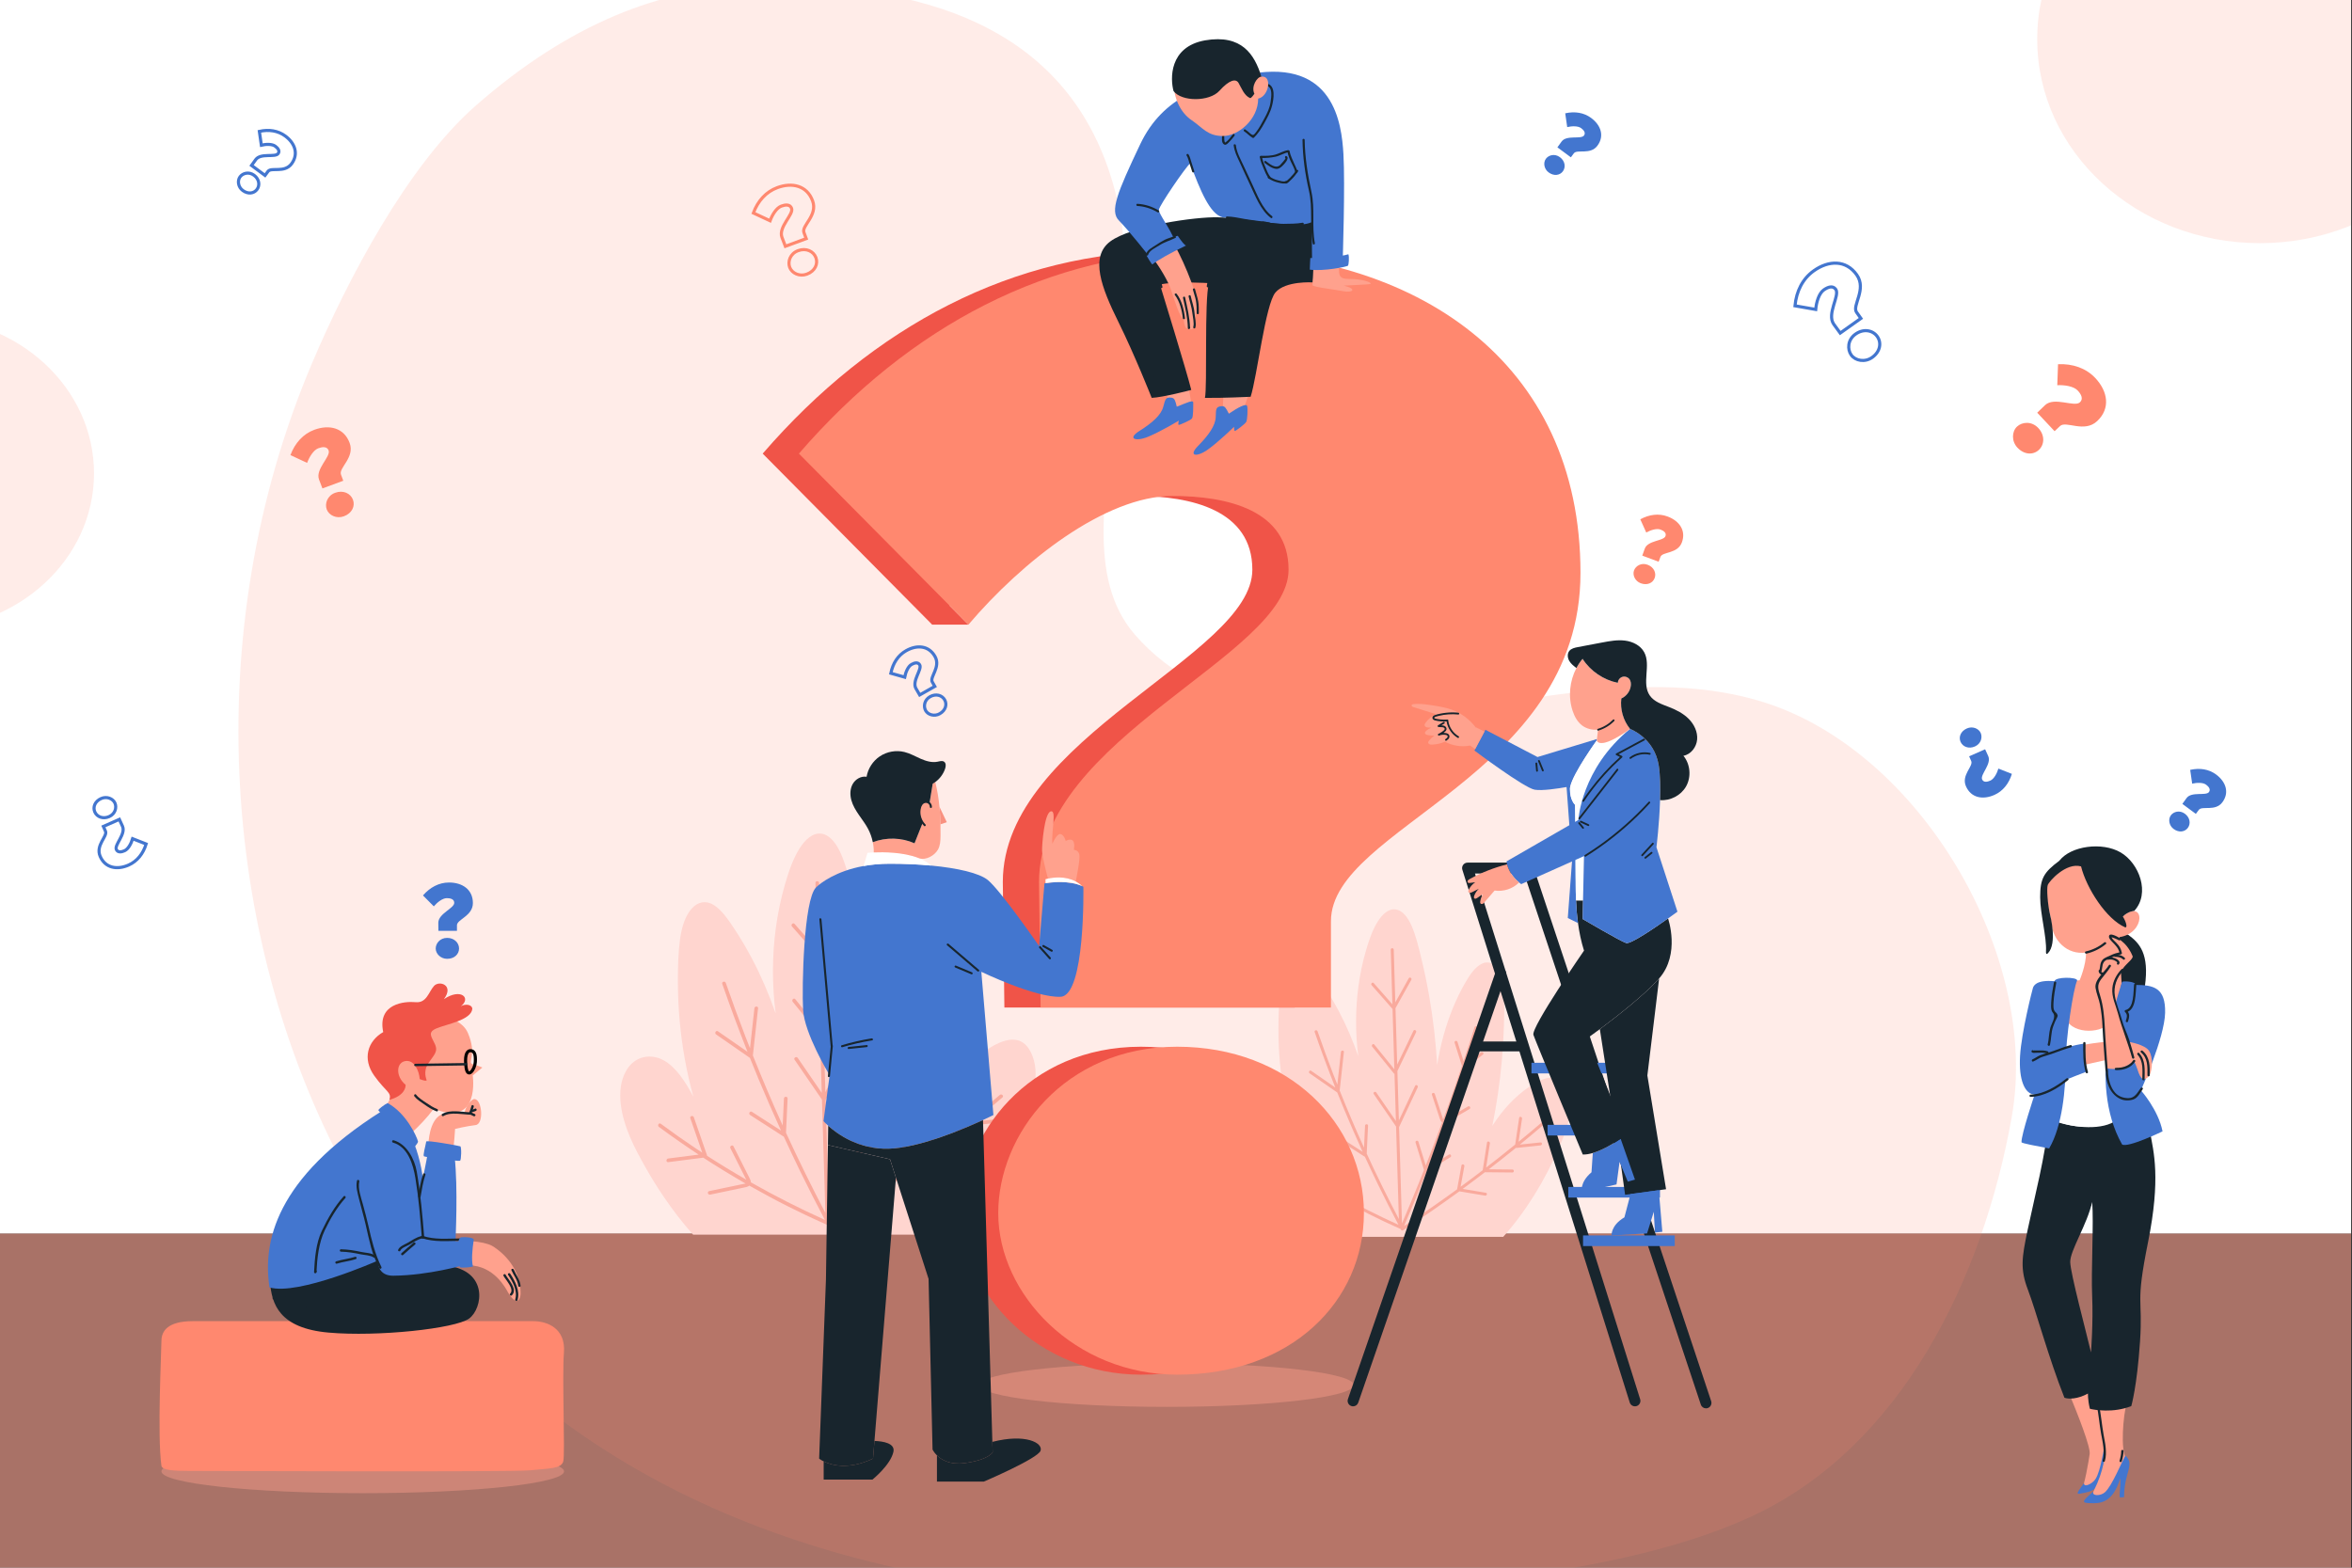 <?xml version="1.0" encoding="utf-8"?>
<!-- Generator: Adobe Illustrator 27.5.0, SVG Export Plug-In . SVG Version: 6.00 Build 0)  -->
<svg version="1.1" xmlns="http://www.w3.org/2000/svg" xmlns:xlink="http://www.w3.org/1999/xlink" x="0px" y="0px"
	 viewBox="0 0 750 500" style="enable-background:new 0 0 750 500;" xml:space="preserve">
<rect x="0" y="0" width="750" height="500" fill="#333333" stroke="none"/>
<g id="BACKGROUND">
	<g>
		<defs>
			<rect id="SVGID_1_" x="-0.28" width="750" height="500"/>
		</defs>
		<clipPath id="SVGID_00000076587785511159687850000007660022606000071554_">
			<use xlink:href="#SVGID_1_"  style="overflow:visible;"/>
		</clipPath>
		<g style="clip-path:url(#SVGID_00000076587785511159687850000007660022606000071554_);">
			<rect style="fill:#FFFFFF;" width="750" height="393.438"/>
			<rect y="393.438" style="opacity:0.58;fill:#FFA18D;" width="750" height="106.562"/>
			<g style="opacity:0.16;">
				<g>
					<path style="fill:#FF886F;" d="M99.535,115.757c11.334-26.695,30.38-62.952,52.184-82.074
						c29.902-26.224,59.163-37.53,88.155-38.278c60.547-1.562,105.051,16.812,116.714,69.773
						c5.302,24.075-2.324,41.015-2.478,65.666c-0.154,24.652-8.335,53.005,7.826,71.621c22.747,26.202,62.374,28.74,96.807,24.461
						c34.433-4.279,69.963-13.285,103.141-3.127c50.148,15.354,88.791,80.782,79.622,132.42
						c-9.169,51.638-35.255,105.235-82.813,127.346c-47.557,22.111-126.721,24.742-180.379,25.363l-59.003-3.029
						c-92.41-11.891-165.203-54.326-207.001-128.978C70.513,302.267,62.931,201.972,99.535,115.757z"/>
					<ellipse style="fill:#FF886F;" cx="720.645" cy="12.505" rx="71.023" ry="65.053"/>
					<ellipse style="fill:#FF886F;" cx="-24.32" cy="150.988" rx="54.301" ry="49.737"/>
				</g>
			</g>
		</g>
	</g>
</g>
<g id="OBJECTS">
	<g>
		<g>
			<g>
				<g>
					<path style="fill:#FFD5CF;" d="M326.093,358.105c-5.826,13.712-13.381,25.83-22.163,35.684h-82.913
						c-3.341-3.755-6.51-7.851-9.474-12.232c-2.036-3.004-3.978-6.145-5.81-9.41c-1.753-3.106-3.491-6.304-4.938-9.729
						c-2.547-6.042-4.67-14.542-1.211-20.767c2.807-5.052,8.09-5.655,12.045-3.47c3.962,2.196,6.903,6.805,9.474,11.618
						c-2.131-7.726-3.601-15.794-4.356-24.044c-0.401-4.392-0.598-8.83-0.59-13.257c0.008-4.29,0.118-8.694,0.684-12.904
						c0.503-3.732,1.596-7.419,3.719-9.797c2.076-2.321,4.662-2.64,7.044-1.149c2.618,1.638,4.686,4.757,6.628,7.692
						c1.989,3.004,3.852,6.179,5.598,9.49c2.877,5.451,5.385,11.288,7.516,17.41c-1.179-9.012-1.164-18.331,0.055-27.355
						c0.652-4.791,1.643-9.479,2.948-13.974c1.179-4.028,2.547-8.056,4.607-11.311c1.8-2.845,4.277-5.132,7.044-4.699
						c2.642,0.41,4.639,3.072,6.046,6.167c1.706,3.744,2.736,8.136,3.766,12.335c1.227,4.995,2.288,10.07,3.192,15.214
						c1.549,8.875,2.595,17.933,3.145,27.059c1.227-7.795,3.286-15.305,6.101-22.189c1.47-3.585,3.137-6.998,4.992-10.196
						c1.753-3.027,3.852-6.042,6.525-7.26c2.209-1.001,4.631-0.193,6.164,2.378c1.447,2.424,1.981,5.712,2.217,8.819
						c0.33,4.267,0.181,8.659,0.063,12.938c-0.142,4.654-0.417,9.297-0.826,13.916c-0.77,8.591-2.013,17.068-3.703,25.364
						c4.049-6.349,8.931-11.561,14.348-15.214c4.34-2.936,11.133-6.645,14.655,0.33
						C332.304,342.743,328.821,351.687,326.093,358.105z"/>
					<path style="fill:#F9AA9D;" d="M318.828,349.213c-2.933,2.515-5.902,4.987-8.892,7.433c0.449-3.005,0.899-6.01,1.348-9.016
						c0.11-0.732-1.012-1.049-1.122-0.309c-0.52,3.474-1.039,6.947-1.558,10.42c-3.742,3.042-7.523,6.035-11.344,8.977l1.472-9.449
						c0.114-0.733-1.007-1.048-1.122-0.309c-0.561,3.598-1.121,7.196-1.682,10.794c-2.86,2.188-5.739,4.351-8.643,6.479
						c0.49-2.679,0.981-5.358,1.471-8.036c0.134-0.732-0.987-1.046-1.122-0.309c-0.569,3.108-1.138,6.216-1.707,9.324
						c0,0.002,0,0.004,0,0.005c-3.056,2.224-6.13,4.423-9.234,6.581c-3.784,2.632-7.608,5.206-11.46,7.738
						c3.003-7.006,5.911-14.053,8.719-21.138c0.009-0.005,0.018-0.003,0.026-0.008c3.111-1.91,6.222-3.82,9.332-5.731
						c0.637-0.391,0.053-1.398-0.587-1.005c-2.689,1.651-5.378,3.303-8.067,4.954c0.797-2.025,1.591-4.052,2.371-6.084
						c1.433-3.732,2.829-7.478,4.208-11.231c0.383-0.1,0.754-0.317,1.1-0.518c0.913-0.531,1.825-1.063,2.738-1.594
						c1.904-1.109,3.809-2.217,5.713-3.326c0.647-0.377,0.062-1.383-0.587-1.005l-4.761,2.772c-0.793,0.462-1.587,0.924-2.38,1.386
						c-0.247,0.144-0.772,0.535-1.283,0.817c2.191-6.002,4.32-12.027,6.369-18.079c0.18-0.53,0.351-1.063,0.529-1.594
						c0.124-0.014,0.249-0.052,0.359-0.138c2.334-1.812,4.669-3.624,7.004-5.436c0.591-0.459-0.238-1.277-0.823-0.823
						c-1.983,1.539-3.966,3.079-5.949,4.618c1.566-4.694,3.101-9.399,4.581-14.121c0.225-0.716-0.898-1.023-1.122-0.309
						c-1.384,4.414-2.814,8.814-4.272,13.203c-0.793-2.497-1.586-4.994-2.379-7.491c-0.226-0.711-1.35-0.407-1.122,0.309
						c0.96,3.022,1.92,6.044,2.88,9.066c-1.756,5.241-3.563,10.466-5.426,15.67c-0.62,1.731-1.267,3.452-1.899,5.179
						c-0.134-0.228-0.203-0.546-0.273-0.757c-0.144-0.436-0.287-0.872-0.43-1.307c-0.272-0.828-0.545-1.656-0.818-2.484
						c-0.588-1.787-1.176-3.573-1.764-5.36c-0.233-0.708-1.357-0.405-1.122,0.309l2.022,6.144c0.33,1.002,0.657,2.005,0.99,3.007
						c0.198,0.594,0.428,1.262,0.956,1.646c-2.071,5.636-4.183,11.257-6.378,16.845c-0.954-3.091-1.909-6.182-2.863-9.273
						c-0.22-0.713-1.344-0.409-1.122,0.309c1.1,3.562,2.2,7.125,3.3,10.687c-0.709,1.794-1.417,3.588-2.139,5.376
						c-2.098,5.196-4.257,10.367-6.462,15.519c-0.377-12.546-0.755-25.091-1.132-37.637c2.422-5.171,4.843-10.343,7.265-15.514
						c0.316-0.674-0.687-1.266-1.005-0.587c-2.112,4.511-4.225,9.022-6.338,13.533c-0.011-0.361-0.022-0.723-0.033-1.084
						l-0.548-18.237c2.428-5.043,4.857-10.086,7.285-15.129c0.323-0.671-0.68-1.262-1.005-0.587
						c-2.119,4.4-4.237,8.799-6.356,13.199c-0.213-7.07-0.425-14.141-0.638-21.211c-0.008-0.275-0.017-0.55-0.025-0.825
						c2.059-3.689,4.118-7.378,6.177-11.067c0.365-0.655-0.639-1.242-1.005-0.587c-1.747,3.13-3.493,6.259-5.24,9.389
						c-0.206-6.86-0.412-13.719-0.619-20.579c-0.022-0.747-1.186-0.75-1.164,0c0.214,7.117,0.428,14.233,0.642,21.35
						c-2.43-2.763-4.86-5.525-7.29-8.287c-0.496-0.563-1.316,0.262-0.823,0.823c2.722,3.095,5.445,6.19,8.168,9.285l0.569,18.94
						c0.046,1.54,0.093,3.081,0.139,4.621c-2.61-3.218-5.219-6.437-7.829-9.655c-0.472-0.582-1.291,0.246-0.823,0.823
						c2.834,3.495,5.668,6.991,8.503,10.486c0.053,0.065,0.125,0.107,0.203,0.134c0.185,6.143,0.369,12.287,0.554,18.43
						c-2.553-3.716-5.106-7.432-7.659-11.149c-0.421-0.613-1.43-0.032-1.005,0.587c2.91,4.235,5.819,8.47,8.728,12.705l0.45,14.981
						c0.212,7.049,0.424,14.098,0.636,21.146c-4.406-8.407-8.596-16.926-12.553-25.553c0.17-3.64,0.341-7.28,0.511-10.92
						c0.035-0.749-1.128-0.747-1.164,0c-0.134,2.868-0.269,5.736-0.403,8.604c-3.336-7.37-6.505-14.815-9.505-22.328
						c0.55-5.018,1.099-10.036,1.649-15.054c0.081-0.743-1.083-0.738-1.164,0c-0.465,4.247-0.93,8.495-1.396,12.742
						c-0.494-1.254-0.997-2.504-1.482-3.762c-2.18-5.657-4.261-11.351-6.25-17.078c-0.244-0.703-1.369-0.401-1.122,0.309
						c2.527,7.279,5.215,14.501,8.049,21.665c-3.143-2.18-6.286-4.359-9.429-6.539c-0.617-0.428-1.199,0.581-0.587,1.005
						l10.791,7.483c0.888,2.218,1.784,4.432,2.701,6.637c2.309,5.553,4.72,11.064,7.213,16.538c-3.09-1.99-6.179-3.979-9.269-5.969
						c-0.631-0.407-1.215,0.6-0.587,1.005c3.513,2.262,7.025,4.524,10.538,6.785c0.059,0.038,0.12,0.039,0.181,0.052
						c1.692,3.678,3.411,7.344,5.186,10.983c2.563,5.257,5.218,10.468,7.951,15.639c-8.052-3.623-15.931-7.624-23.608-11.982
						c-0.004-0.599-0.356-1.198-0.618-1.719c-0.56-1.111-1.119-2.223-1.679-3.334c-1.076-2.137-2.152-4.275-3.229-6.412
						c-0.337-0.669-1.341-0.081-1.005,0.587c0.926,1.838,1.851,3.676,2.777,5.514c0.452,0.898,0.904,1.795,1.356,2.693
						c0.237,0.47,0.474,0.94,0.71,1.41c0.057,0.114,0.151,0.264,0.243,0.426c-4.246-2.443-8.433-4.987-12.547-7.647
						c0.005-0.064,0.011-0.128-0.014-0.201c-1.394-4.024-2.788-8.049-4.183-12.073c-0.244-0.703-1.368-0.401-1.122,0.309
						c1.267,3.658,2.535,7.317,3.802,10.975c-0.641-0.42-1.288-0.831-1.926-1.257c-3.832-2.559-7.6-5.214-11.303-7.956
						c-0.602-0.446-1.183,0.564-0.587,1.005c4.138,3.064,8.368,6.003,12.666,8.837c-3.234,0.414-6.468,0.827-9.702,1.241
						c-0.733,0.094-0.742,1.259,0,1.164c3.726-0.477,7.452-0.953,11.178-1.43c4.424,2.878,8.928,5.633,13.504,8.262
						c-0.285,0.078-0.638,0.107-0.834,0.148c-0.52,0.109-1.041,0.218-1.561,0.327c-0.993,0.208-1.986,0.416-2.979,0.623
						c-2.081,0.435-4.162,0.871-6.243,1.306c-0.732,0.153-0.423,1.275,0.309,1.122c2.365-0.495,4.729-0.989,7.094-1.484
						c1.182-0.247,2.364-0.495,3.547-0.742c0.607-0.127,1.35-0.23,1.844-0.644c4.13,2.346,8.312,4.602,12.557,6.735
						c4.1,2.06,8.252,4.017,12.447,5.876c0.04,0.386,0.427,0.735,0.843,0.463c7.472-4.887,14.82-9.962,22.035-15.22l10.015,1.674
						c0.732,0.123,1.047-0.999,0.309-1.122c-3.009-0.503-6.018-1.006-9.028-1.509c2.915-2.138,5.798-4.318,8.67-6.514
						c3.576,0.035,7.152,0.07,10.728,0.105c0.749,0.007,0.75-1.156,0-1.164c-3.069-0.03-6.137-0.06-9.206-0.09
						c3.284-2.53,6.54-5.097,9.763-7.705c0.271-0.219,0.538-0.444,0.808-0.664c0.061,0.021,0.122,0.045,0.198,0.037
						c3.145-0.33,6.289-0.66,9.434-0.989c0.737-0.077,0.745-1.242,0-1.164c-2.696,0.283-5.392,0.565-8.088,0.848
						c3.102-2.54,6.182-5.106,9.226-7.715C320.22,349.547,319.393,348.728,318.828,349.213z"/>
				</g>
				<g>
					<path style="fill:#FFD5CF;" d="M497.435,365.347c-4.757,11.197-10.927,21.092-18.098,29.139h-67.705
						c-2.729-3.066-5.316-6.411-7.736-9.989c-1.663-2.453-3.249-5.018-4.744-7.684c-1.432-2.537-2.851-5.148-4.032-7.945
						c-2.08-4.934-3.814-11.875-0.989-16.958c2.292-4.126,6.606-4.618,9.835-2.834c3.236,1.793,5.637,5.557,7.736,9.487
						c-1.74-6.309-2.94-12.897-3.557-19.634c-0.327-3.587-0.488-7.211-0.482-10.825c0.007-3.503,0.096-7.099,0.559-10.537
						c0.411-3.048,1.303-6.058,3.037-8c1.695-1.896,3.807-2.156,5.752-0.939c2.138,1.338,3.826,3.884,5.412,6.281
						c1.624,2.453,3.146,5.046,4.571,7.75c2.35,4.451,4.398,9.217,6.138,14.216c-0.963-7.359-0.95-14.969,0.045-22.338
						c0.533-3.912,1.342-7.74,2.408-11.41c0.963-3.289,2.08-6.579,3.762-9.236c1.47-2.323,3.492-4.191,5.752-3.838
						c2.157,0.335,3.788,2.509,4.937,5.036c1.393,3.057,2.234,6.644,3.075,10.072c1.001,4.079,1.868,8.223,2.607,12.423
						c1.265,7.248,2.119,14.644,2.568,22.096c1.001-6.365,2.684-12.498,4.982-18.119c1.201-2.927,2.562-5.715,4.077-8.326
						c1.432-2.472,3.146-4.934,5.329-5.928c1.804-0.818,3.781-0.158,5.033,1.942c1.181,1.979,1.618,4.664,1.81,7.201
						c0.27,3.484,0.148,7.071,0.051,10.565c-0.116,3.8-0.34,7.591-0.674,11.364c-0.629,7.015-1.644,13.938-3.024,20.711
						c3.306-5.185,7.293-9.44,11.716-12.423c3.544-2.397,9.091-5.427,11.967,0.27C502.507,352.803,499.663,360.106,497.435,365.347z
						"/>
					<path style="fill:#F9AA9D;" d="M491.502,358.086c-2.395,2.053-4.82,4.072-7.261,6.07c0.367-2.454,0.734-4.908,1.101-7.362
						c0.09-0.598-0.826-0.856-0.916-0.253c-0.424,2.836-0.848,5.673-1.272,8.509c-3.056,2.484-6.143,4.928-9.263,7.33l1.202-7.716
						c0.093-0.598-0.822-0.856-0.916-0.253c-0.458,2.938-0.916,5.876-1.373,8.814c-2.336,1.786-4.686,3.553-7.058,5.291
						c0.401-2.188,0.801-4.375,1.202-6.563c0.109-0.598-0.806-0.854-0.916-0.253c-0.465,2.538-0.929,5.076-1.394,7.613
						c0,0.001,0,0.003,0,0.004c-2.495,1.816-5.006,3.612-7.54,5.374c-3.09,2.149-6.213,4.251-9.358,6.319
						c2.453-5.721,4.826-11.475,7.12-17.261c0.007-0.004,0.014-0.003,0.021-0.007c2.54-1.56,5.08-3.12,7.621-4.68
						c0.52-0.319,0.043-1.142-0.48-0.82c-2.196,1.349-4.392,2.697-6.587,4.045c0.651-1.654,1.299-3.309,1.937-4.968
						c1.171-3.047,2.311-6.106,3.436-9.171c0.313-0.082,0.616-0.259,0.898-0.423c0.745-0.434,1.49-0.868,2.236-1.301
						c1.555-0.905,3.11-1.811,4.665-2.716c0.528-0.307,0.05-1.129-0.48-0.82l-3.888,2.263c-0.648,0.377-1.296,0.755-1.944,1.132
						c-0.202,0.117-0.63,0.436-1.048,0.667c1.789-4.901,3.528-9.821,5.201-14.763c0.147-0.433,0.287-0.868,0.432-1.302
						c0.101-0.012,0.203-0.042,0.294-0.113c1.906-1.48,3.813-2.959,5.719-4.439c0.483-0.375-0.194-1.043-0.672-0.672
						c-1.619,1.257-3.239,2.514-4.858,3.771c1.279-3.833,2.532-7.675,3.741-11.531c0.184-0.585-0.734-0.835-0.916-0.253
						c-1.13,3.604-2.297,7.197-3.488,10.781c-0.648-2.039-1.295-4.078-1.943-6.117c-0.184-0.581-1.102-0.333-0.916,0.253
						c0.784,2.468,1.568,4.935,2.351,7.403c-1.434,4.28-2.91,8.546-4.431,12.796c-0.506,1.414-1.035,2.819-1.551,4.229
						c-0.109-0.186-0.166-0.446-0.223-0.618c-0.118-0.356-0.234-0.712-0.351-1.067c-0.222-0.676-0.445-1.352-0.668-2.028
						c-0.48-1.459-0.96-2.918-1.441-4.376c-0.19-0.578-1.108-0.331-0.916,0.253l1.652,5.017c0.269,0.818,0.536,1.638,0.808,2.455
						c0.161,0.485,0.35,1.031,0.781,1.344c-1.691,4.602-3.416,9.192-5.208,13.756c-0.78-2.524-1.559-5.048-2.338-7.573
						c-0.18-0.583-1.097-0.334-0.916,0.253c0.898,2.909,1.797,5.818,2.695,8.727c-0.579,1.465-1.157,2.93-1.747,4.39
						c-1.713,4.243-3.476,8.466-5.276,12.673c-0.308-10.244-0.616-20.489-0.924-30.733c1.978-4.223,3.955-8.446,5.933-12.668
						c0.258-0.551-0.561-1.034-0.821-0.48c-1.725,3.684-3.45,7.367-5.175,11.051c-0.009-0.295-0.018-0.59-0.027-0.885l-0.448-14.892
						c1.983-4.118,3.966-8.236,5.949-12.354c0.264-0.548-0.555-1.031-0.821-0.48c-1.73,3.593-3.46,7.185-5.19,10.778
						c-0.174-5.773-0.347-11.547-0.521-17.321c-0.007-0.224-0.014-0.449-0.02-0.673c1.681-3.012,3.363-6.025,5.044-9.037
						c0.298-0.535-0.522-1.014-0.821-0.48c-1.426,2.556-2.853,5.111-4.279,7.667c-0.168-5.602-0.337-11.203-0.505-16.804
						c-0.018-0.61-0.969-0.613-0.95,0c0.175,5.811,0.35,11.622,0.524,17.434c-1.984-2.256-3.969-4.512-5.953-6.767
						c-0.405-0.46-1.074,0.214-0.672,0.672c2.223,2.527,4.446,5.055,6.67,7.582l0.465,15.466c0.038,1.258,0.076,2.516,0.114,3.773
						c-2.131-2.628-4.262-5.256-6.393-7.884c-0.385-0.475-1.054,0.201-0.672,0.672c2.314,2.854,4.628,5.708,6.943,8.563
						c0.043,0.053,0.102,0.087,0.166,0.11c0.151,5.017,0.301,10.033,0.452,15.05c-2.085-3.035-4.169-6.069-6.254-9.104
						c-0.344-0.501-1.168-0.026-0.821,0.479c2.376,3.458,4.752,6.917,7.127,10.375l0.368,12.233
						c0.173,5.756,0.346,11.512,0.519,17.268c-3.598-6.865-7.02-13.821-10.251-20.866c0.139-2.972,0.278-5.945,0.418-8.917
						c0.029-0.611-0.922-0.61-0.95,0c-0.11,2.342-0.219,4.684-0.329,7.026c-2.724-6.018-5.312-12.097-7.761-18.232
						c0.449-4.098,0.898-8.195,1.346-12.293c0.066-0.607-0.884-0.602-0.95,0c-0.38,3.468-0.76,6.937-1.14,10.405
						c-0.403-1.024-0.814-2.045-1.21-3.072c-1.78-4.619-3.48-9.269-5.103-13.946c-0.199-0.574-1.117-0.327-0.916,0.253
						c2.063,5.944,4.258,11.841,6.573,17.691c-2.567-1.78-5.133-3.56-7.7-5.339c-0.504-0.349-0.979,0.474-0.479,0.82l8.812,6.11
						c0.725,1.811,1.457,3.619,2.206,5.42c1.886,4.535,3.855,9.035,5.89,13.505c-2.523-1.625-5.046-3.249-7.569-4.874
						c-0.516-0.332-0.993,0.49-0.48,0.821c2.868,1.847,5.737,3.694,8.605,5.541c0.048,0.031,0.098,0.032,0.148,0.043
						c1.382,3.004,2.786,5.997,4.235,8.969c2.093,4.292,4.261,8.548,6.492,12.77c-6.575-2.959-13.009-6.226-19.278-9.784
						c-0.003-0.489-0.29-0.978-0.504-1.404c-0.457-0.908-0.914-1.815-1.371-2.722c-0.879-1.745-1.758-3.491-2.636-5.236
						c-0.275-0.546-1.095-0.066-0.82,0.48c0.756,1.501,1.512,3.002,2.267,4.503c0.369,0.733,0.738,1.466,1.107,2.199
						c0.193,0.384,0.387,0.768,0.58,1.152c0.047,0.093,0.124,0.215,0.198,0.348c-3.467-1.995-6.886-4.072-10.246-6.245
						c0.004-0.053,0.009-0.105-0.011-0.164c-1.138-3.286-2.277-6.573-3.415-9.859c-0.199-0.574-1.117-0.327-0.916,0.253
						c1.035,2.987,2.07,5.975,3.104,8.962c-0.523-0.343-1.052-0.679-1.572-1.026c-3.129-2.09-6.206-4.257-9.23-6.496
						c-0.492-0.364-0.966,0.46-0.48,0.82c3.379,2.502,6.834,4.902,10.343,7.216c-2.641,0.338-5.282,0.676-7.923,1.013
						c-0.598,0.077-0.606,1.028,0,0.95c3.043-0.389,6.085-0.778,9.128-1.168c3.613,2.35,7.29,4.6,11.027,6.746
						c-0.233,0.064-0.521,0.087-0.681,0.121c-0.425,0.089-0.85,0.178-1.274,0.267c-0.811,0.17-1.622,0.339-2.433,0.509
						c-1.699,0.355-3.398,0.711-5.098,1.067c-0.598,0.125-0.345,1.041,0.253,0.916c1.931-0.404,3.862-0.808,5.793-1.212
						c0.966-0.202,1.931-0.404,2.896-0.606c0.496-0.104,1.102-0.188,1.506-0.526c3.372,1.916,6.787,3.758,10.254,5.5
						c3.348,1.682,6.739,3.28,10.164,4.798c0.032,0.315,0.349,0.6,0.689,0.378c6.101-3.991,12.101-8.135,17.993-12.428l8.178,1.367
						c0.598,0.1,0.855-0.815,0.253-0.916c-2.457-0.411-4.915-0.822-7.372-1.232c2.38-1.746,4.735-3.526,7.08-5.319
						c2.92,0.029,5.84,0.057,8.761,0.086c0.612,0.006,0.612-0.944,0-0.95c-2.506-0.025-5.012-0.049-7.517-0.074
						c2.682-2.066,5.341-4.162,7.972-6.292c0.221-0.179,0.439-0.363,0.66-0.542c0.05,0.017,0.099,0.036,0.162,0.03
						c2.568-0.269,5.136-0.538,7.704-0.808c0.602-0.063,0.608-1.014,0-0.95c-2.201,0.231-4.403,0.462-6.604,0.693
						c2.533-2.074,5.048-4.169,7.534-6.3C492.639,358.359,491.964,357.69,491.502,358.086z"/>
				</g>
			</g>
			<g>
				<path style="opacity:0.42;fill:#FFA18D;" d="M431.689,441.744c0,3.848-26.686,6.967-59.606,6.967
					c-32.919,0-59.606-3.119-59.606-6.967s26.686-6.966,59.606-6.966C405.002,434.778,431.689,437.897,431.689,441.744z"/>
				<g>
					<g>
						<g>
							<path style="fill:#F05448;" d="M243.207,144.674c35.032-40.536,80.071-64.557,130.118-64.557
								c66.559,0,119.105,35.031,119.105,102.591c0,65.059-79.573,81.073-79.573,111.1v27.524h-92.58l-0.502-40.036
								c0-46.041,79.57-72.064,79.57-99.588c0-19.017-19.517-23.521-37.033-23.521c-21.518,0-48.04,21.019-65.058,41.038
								L243.207,144.674z M363.814,333.84c35.531,0,59.554,24.525,59.554,53.047c0,28.027-23.02,51.548-59.554,51.548
								c-32.527,0-57.049-25.525-57.049-51.548C306.765,361.867,327.784,333.84,363.814,333.84z"/>
						</g>
						<polygon style="fill:#F05448;" points="297.254,199.224 308.806,199.224 297.048,187.357 						"/>
					</g>
					<g>
						<path style="fill:#FF886F;" d="M254.758,144.674c35.032-40.536,80.071-64.557,130.118-64.557
							c66.559,0,119.105,35.031,119.105,102.591c0,65.059-79.573,81.073-79.573,111.1v27.524h-92.58l-0.502-40.036
							c0-46.041,79.57-72.064,79.57-99.588c0-19.017-19.517-23.521-37.033-23.521c-21.518,0-48.04,21.019-65.057,41.038
							L254.758,144.674z M375.365,333.84c35.531,0,59.554,24.525,59.554,53.047c0,28.027-23.02,51.548-59.554,51.548
							c-32.527,0-57.049-25.525-57.049-51.548C318.317,361.867,339.335,333.84,375.365,333.84z"/>
					</g>
				</g>
			</g>
		</g>
		<g>
			<path style="fill:none;stroke:#4376CF;stroke-miterlimit:10;" d="M284.072,214.725c0.629-3.137,2.263-5.711,4.865-7.183
				c3.46-1.958,7.222-1.682,9.209,1.83c1.914,3.382-1.752,6.555-0.869,8.116l0.81,1.431l-4.812,2.723l-1.204-2.066
				c-1.354-2.393,2.017-6.086,1.207-7.517c-0.559-0.988-1.706-0.649-2.617-0.133c-1.118,0.633-1.879,2.506-2.175,4.047
				L284.072,214.725z M296.578,222.2c1.847-1.045,3.817-0.477,4.656,1.006c0.824,1.457,0.32,3.357-1.58,4.431
				c-1.691,0.957-3.716,0.351-4.482-1.002C294.437,225.335,294.705,223.26,296.578,222.2z"/>
			<path style="fill:#4376CF;" d="M134.879,285.59c2.237-2.588,5.113-4.122,8.309-4.122c4.25,0,7.605,2.237,7.605,6.551
				c0,4.154-5.081,5.177-5.081,7.094v1.758H139.8l-0.032-2.556c0-2.94,5.081-4.602,5.081-6.359c0-1.214-1.246-1.502-2.365-1.502
				c-1.374,0-3.068,1.342-4.154,2.621L134.879,285.59z M142.58,299.131c2.269,0,3.803,1.566,3.803,3.387
				c0,1.79-1.47,3.292-3.803,3.292c-2.077,0-3.643-1.63-3.643-3.292C138.937,300.921,140.279,299.131,142.58,299.131z"/>
			<path style="fill:none;stroke:#4376CF;stroke-miterlimit:10;" d="M46.599,269.184c-0.943,3.083-2.838,5.501-5.593,6.718
				c-3.664,1.618-7.408,0.968-9.051-2.751c-1.582-3.581,2.409-6.398,1.679-8.051l-0.669-1.515l5.096-2.251l1.001,2.192
				c1.119,2.534-2.628,5.902-1.959,7.417c0.462,1.047,1.646,0.82,2.611,0.394c1.185-0.523,2.133-2.325,2.583-3.841L46.599,269.184z
				 M34.804,260.444c-1.956,0.864-3.875,0.098-4.568-1.472c-0.681-1.543,0.014-3.397,2.025-4.286
				c1.791-0.791,3.761,0.018,4.394,1.45C37.263,257.514,36.787,259.568,34.804,260.444z"/>
			<path style="fill:#FF886F;" d="M523.053,165.631c2.828-1.548,5.873-1.955,8.694-0.902c3.753,1.4,5.978,4.481,4.557,8.29
				c-1.369,3.668-6.192,2.896-6.824,4.589l-0.579,1.552l-5.22-1.948l0.814-2.268c0.969-2.596,6.003-2.389,6.582-3.94
				c0.4-1.072-0.605-1.737-1.593-2.105c-1.213-0.453-3.151,0.174-4.531,0.945L523.053,165.631z M525.391,180.124
				c2.003,0.748,2.842,2.636,2.241,4.244c-0.59,1.58-2.383,2.422-4.442,1.653c-1.834-0.684-2.679-2.64-2.132-4.107
				C521.585,180.504,523.359,179.366,525.391,180.124z"/>
			<path style="fill:#4376CF;" d="M641.546,246.822c-0.943,3.083-2.838,5.501-5.593,6.718c-3.664,1.618-7.408,0.968-9.051-2.751
				c-1.582-3.581,2.409-6.398,1.679-8.051l-0.669-1.515l5.096-2.251l1.001,2.192c1.12,2.535-2.628,5.902-1.959,7.417
				c0.462,1.047,1.646,0.82,2.611,0.394c1.185-0.523,2.133-2.325,2.583-3.841L641.546,246.822z M629.75,238.082
				c-1.956,0.864-3.875,0.098-4.568-1.472c-0.681-1.543,0.014-3.397,2.025-4.286c1.791-0.791,3.761,0.018,4.394,1.45
				C632.209,235.152,631.734,237.206,629.75,238.082z"/>
			<path style="fill:none;stroke:#FF886F;stroke-miterlimit:10;" d="M240.235,67.927c1.439-3.835,4.034-6.751,7.623-8.076
				c4.774-1.763,9.47-0.641,11.259,4.204c1.723,4.666-3.561,7.922-2.766,10.076l0.729,1.974l-6.64,2.451l-1.096-2.858
				c-1.219-3.302,3.799-7.276,3.07-9.25c-0.504-1.364-2.023-1.17-3.279-0.707c-1.543,0.57-2.889,2.78-3.58,4.666L240.235,67.927z
				 M254.5,79.944c2.548-0.941,4.921,0.182,5.676,2.228c0.742,2.01-0.286,4.307-2.906,5.274c-2.333,0.861-4.768-0.32-5.457-2.187
				C251.15,83.465,251.916,80.898,254.5,79.944z"/>
			<path style="fill:#FF886F;" d="M92.612,145.151c1.439-3.835,4.034-6.751,7.623-8.076c4.774-1.762,9.47-0.641,11.259,4.205
				c1.723,4.666-3.561,7.922-2.766,10.076l0.729,1.974l-6.64,2.452l-1.096-2.858c-1.219-3.302,3.799-7.276,3.07-9.25
				c-0.503-1.364-2.023-1.17-3.279-0.706c-1.543,0.57-2.889,2.78-3.58,4.666L92.612,145.151z M106.878,157.167
				c2.549-0.941,4.921,0.182,5.676,2.228c0.742,2.01-0.286,4.307-2.907,5.274c-2.333,0.861-4.768-0.32-5.457-2.187
				C103.528,160.688,104.293,158.122,106.878,157.167z"/>
			<path style="fill:none;stroke:#4376CF;stroke-miterlimit:10;" d="M572.383,97.535c0.447-4.659,2.443-8.648,6.009-11.177
				c4.743-3.364,10.258-3.524,13.673,1.29c3.289,4.636-1.572,9.799-0.055,11.939l1.391,1.961l-6.597,4.68l-2.06-2.828
				c-2.327-3.281,2.027-9.157,0.636-11.119c-0.961-1.355-2.58-0.69-3.828,0.196c-1.533,1.088-2.361,3.926-2.562,6.213
				L572.383,97.535z M591.696,106.55c2.532-1.796,5.484-1.263,6.925,0.77c1.417,1.997,0.965,4.837-1.638,6.684
				c-2.318,1.644-5.355,1.065-6.671-0.79C589.048,111.431,589.129,108.371,591.696,106.55z"/>
			<path style="fill:#FF886F;" d="M656.262,116.154c4.677-0.194,8.901,1.237,11.894,4.424c3.981,4.239,4.894,9.68,0.591,13.721
				c-4.143,3.891-9.922-0.218-11.834,1.578l-1.753,1.646l-5.538-5.896l2.519-2.427c2.932-2.754,9.349,0.757,11.101-0.89
				c1.211-1.137,0.33-2.65-0.717-3.765c-1.287-1.37-4.212-1.802-6.505-1.688L656.262,116.154z M649.973,136.519
				c2.125,2.263,2,5.259,0.184,6.965c-1.785,1.676-4.659,1.617-6.845-0.709c-1.946-2.071-1.787-5.16-0.13-6.716
				C644.776,134.562,647.818,134.224,649.973,136.519z"/>
			<path style="fill:none;stroke:#4376CF;stroke-miterlimit:10;" d="M82.706,41.907c3.02-0.678,5.938-0.245,8.261,1.475
				c3.091,2.288,4.326,5.721,2.004,8.859c-2.237,3.021-6.482,1.029-7.514,2.423l-0.946,1.278l-4.299-3.183l1.353-1.876
				c1.583-2.138,6.172-0.611,7.119-1.889c0.654-0.883-0.098-1.763-0.911-2.365c-0.999-0.74-2.953-0.676-4.432-0.331L82.706,41.907z
				 M81.016,55.9c1.65,1.222,1.922,3.186,0.942,4.511c-0.964,1.301-2.841,1.602-4.538,0.346c-1.51-1.118-1.772-3.146-0.877-4.355
				C77.404,55.24,79.343,54.661,81.016,55.9z"/>
			<path style="fill:#4376CF;" d="M499.114,36.139c3.02-0.678,5.938-0.245,8.261,1.476c3.091,2.288,4.326,5.721,2.004,8.858
				c-2.237,3.021-6.482,1.029-7.514,2.423l-0.946,1.278l-4.299-3.183l1.353-1.876c1.583-2.138,6.172-0.611,7.118-1.889
				c0.654-0.883-0.098-1.763-0.911-2.365c-0.999-0.74-2.953-0.675-4.432-0.331L499.114,36.139z M497.424,50.133
				c1.65,1.221,1.922,3.186,0.942,4.511c-0.963,1.301-2.841,1.602-4.537,0.346c-1.51-1.118-1.772-3.146-0.877-4.355
				C493.811,49.473,495.751,48.894,497.424,50.133z"/>
			<path style="fill:#4376CF;" d="M698.401,245.541c3.02-0.678,5.938-0.245,8.261,1.476c3.091,2.288,4.326,5.721,2.004,8.859
				c-2.237,3.021-6.482,1.029-7.514,2.423l-0.946,1.278l-4.299-3.183l1.353-1.876c1.583-2.138,6.172-0.611,7.119-1.889
				c0.654-0.883-0.098-1.763-0.911-2.365c-0.999-0.74-2.953-0.675-4.432-0.331L698.401,245.541z M696.712,259.534
				c1.65,1.221,1.922,3.186,0.942,4.511c-0.964,1.301-2.841,1.602-4.538,0.346c-1.51-1.118-1.771-3.147-0.877-4.355
				C693.099,258.875,695.039,258.296,696.712,259.534z"/>
		</g>
		<g>
			<g>
				<g>
					<g>
						<path style="fill:#18252D;" d="M431.469,448.537c-0.189,0-0.38-0.031-0.568-0.096c-0.909-0.314-1.391-1.304-1.077-2.212
							l47.085-136.238c0.313-0.908,1.304-1.391,2.212-1.076c0.909,0.314,1.39,1.305,1.077,2.213l-47.085,136.238
							C432.864,448.085,432.19,448.537,431.469,448.537z"/>
					</g>
					<g>
						<path style="fill:#18252D;" d="M544.006,449.181c-0.729,0-1.408-0.462-1.651-1.191l-56.356-169.381H470.34l52.671,167.666
							c0.288,0.917-0.222,1.893-1.138,2.182c-0.917,0.288-1.894-0.221-2.182-1.138L466.31,277.39
							c-0.166-0.529-0.07-1.104,0.258-1.551c0.327-0.447,0.848-0.71,1.402-0.71h19.284c0.749,0,1.414,0.48,1.651,1.191
							l56.753,170.572c0.304,0.912-0.19,1.897-1.102,2.2C544.373,449.152,544.188,449.181,544.006,449.181z"/>
					</g>
					<rect x="470.526" y="332.174" style="fill:#18252D;" width="14.954" height="3.144"/>
					<rect x="493.488" y="358.763" style="fill:#4376CF;" width="29.236" height="3.392"/>
					<rect x="500.098" y="378.565" style="fill:#4376CF;" width="29.236" height="3.392"/>
					<rect x="504.801" y="394.03" style="fill:#4376CF;" width="29.236" height="3.392"/>
					<rect x="488.347" y="338.961" style="fill:#4376CF;" width="29.236" height="3.392"/>
				</g>
				<g>
					<path style="fill:#18252D;" d="M531.269,379.292l-2.314,0.313l-9.019,1.224v0.006l-1.728,0.232l-1.288-9.332l-6.768-43.492
						c5.208-3.88,14.233-10.88,18.913-16.187l-3.758,30.959L531.269,379.292z"/>
					<path style="fill:#4376CF;" d="M528.954,379.606l1.125,13.258l-2.355,0.255l-0.365-6.635l-2.146,6.913l-11.309,0.632
						c0,0-0.325-3.161,4.083-5.771l1.949-7.424v-0.006L528.954,379.606z"/>
					<path style="fill:#4376CF;" d="M516.787,363.21l4.564,13.02l-2.279,0.644l-2.152-5.139l-0.481-1.148l-0.969,7.174l-11.043,2.5
						c0,0-0.847-3.062,3.062-6.368l0.418-6.154C511.155,366.765,514.722,364.59,516.787,363.21z"/>
					<path style="fill:#18252D;" d="M507.907,367.739c-1.131,0.331-2.221,0.522-3.196,0.481c0,0-14.934-35.79-15.74-38.157
						c-0.806-2.366,16.135-26.87,16.135-26.87c-0.905-2.842-1.52-5.84-1.92-8.792c-0.342-2.482-0.534-4.936-0.626-7.227h2.071
						l0.162,0.006l-0.128,5.933c0,0,11.93,7.018,13.867,7.661c1.375,0.458,9.036-4.767,13.369-7.841c0,0,3.99,11.379-2.836,19.122
						c-4.68,5.307-13.705,12.307-18.913,16.187c-2.39,1.775-3.979,2.894-3.979,2.894l6.902,17.225l5.458,13.624
						c0,0-0.667,0.505-1.746,1.224C514.722,364.59,511.155,366.765,507.907,367.739z"/>
					<g>
						<path style="fill:#4376CF;" d="M500.739,250.799c-0.07,0.296-0.11,0.563-0.11,0.8c-0.035,3.671,1.618,5.081,1.618,5.081
							l0.69,17.33v0.006c0,0-0.696,5.765-0.377,13.16c0.093,2.291,0.284,4.744,0.626,7.227l-3.254-1.607l1.346-18.043l-1.734-23.738
							c-2.68,0.476-7.778,1.259-10.167,0.853c-3.335-0.563-19.22-12.493-19.22-12.493l0.232-0.435l2.97-5.608l0.302-0.574
							l16.616,8.688l18.907-5.724l0.046,0.006l-0.046,0.394C509.183,236.12,501.725,246.466,500.739,250.799z"/>
						<path style="fill:#FFFFFF;" d="M505.106,273.041l-0.313,14.14l-0.162-0.006h-2.071c-0.307-7.134-0.313-28.894-0.313-30.414
							v-0.081c0,0-1.653-1.409-1.618-5.081c0-0.238,0.041-0.505,0.11-0.8c0.986-4.333,8.445-14.679,8.445-14.679
							s0.528,3.538,10.613-3.642C504.201,245.138,505.106,273.041,505.106,273.041z"/>
						<path style="fill:#4376CF;" d="M529.36,255.189c-0.238,7.598-1.154,15.033-1.154,15.033l6.693,20.554
							c0,0-1.218,0.899-2.998,2.158c-4.332,3.074-11.994,8.299-13.369,7.841c-1.937-0.644-13.867-7.661-13.867-7.661l0.128-5.933
							l0.313-14.14l-2.169,0.969l-1.659,0.742l-16.199,7.238c0,0-0.273-0.186-0.69-0.534c-1.09-0.91-3.143-2.946-3.822-5.782
							c-0.076-0.302-0.133-0.615-0.168-0.94l20.23-11.663l1.543-0.887l1.125-0.65c0,0,0.905-16.396,16.5-29.057
							c0,0,7.725,2.836,9.135,11.623C529.419,247.133,529.482,251.182,529.36,255.189z"/>
						<path style="fill:#FFA18D;" d="M476.589,284.031c-1.079,1.247-2.158,2.5-3.236,3.753c-0.157,0.18-0.319,0.371-0.534,0.47
							c-0.22,0.104-0.505,0.104-0.673-0.07c-0.18-0.186-0.162-0.47-0.122-0.725c0.133-0.806,0.406-1.589,0.812-2.297
							c-0.592,0.406-1.183,0.812-1.78,1.224c-0.273,0.186-0.65,0.371-0.899,0.157c-0.226-0.18-0.168-0.534-0.075-0.806
							c0.302-0.858,0.812-1.647,1.479-2.262c-0.737,0.365-1.467,0.737-2.204,1.102c-0.342,0.174-0.806,0.319-1.05,0.029
							c-0.209-0.238-0.087-0.609,0.058-0.887c0.481-0.928,1.189-1.734,2.042-2.331c-0.551,0.075-1.102,0.145-1.653,0.214
							c-0.226,0.029-0.475,0.052-0.644-0.099c-0.186-0.162-0.174-0.476-0.035-0.684c0.139-0.203,0.36-0.336,0.58-0.452
							c3.747-2.07,7.766-3.648,11.913-4.692c0.678,2.836,2.732,4.872,3.822,5.782l-0.058,0.07
							C482.33,283.504,479.367,284.449,476.589,284.031z"/>
						<path style="fill:#FFA18D;" d="M473.358,233.33l-2.97,5.608c-0.516-0.383-1.027-0.771-1.543-1.154
							c-2.732,0.534-5.649,0.093-8.102-1.224c-1.299,0.574-2.708,0.893-4.129,0.928c-0.244,0.006-0.499,0.006-0.731-0.087
							s-0.435-0.29-0.464-0.539c-0.029-0.267,0.145-0.511,0.319-0.713c0.487-0.58,1.044-1.096,1.659-1.537
							c-0.725,0.029-1.45-0.035-2.163-0.18c-0.191-0.04-0.383-0.087-0.551-0.191c-0.162-0.104-0.296-0.278-0.307-0.475
							c-0.012-0.244,0.168-0.458,0.348-0.626c0.481-0.452,1.061-0.8,1.688-1.009c-0.383-0.128-0.806-0.064-1.218-0.11
							c-0.406-0.046-0.852-0.267-0.916-0.673c-0.046-0.273,0.104-0.539,0.261-0.771c0.853-1.241,2.082-2.215,3.486-2.767
							c-2.436-0.76-4.866-1.52-7.302-2.279c-0.296-0.099-0.667-0.302-0.591-0.609c0.052-0.244,0.354-0.319,0.603-0.348
							c2.047-0.221,4.106,0.093,6.142,0.412c2.018,0.319,4.054,0.649,5.979,1.334c3.091,1.102,5.835,3.138,7.789,5.777l0.11-0.081
							c0.864,0.435,1.723,0.87,2.587,1.305L473.358,233.33z"/>
						<path style="fill:#18252D;" d="M525.728,255.733c-4.673,5.118-9.886,9.74-15.538,13.752c-1.575,1.118-3.184,2.189-4.823,3.212
							c-0.316,0.197-0.025,0.699,0.293,0.501c5.883-3.675,11.376-7.971,16.355-12.802c1.417-1.375,2.791-2.794,4.123-4.253
							C526.389,255.868,525.98,255.457,525.728,255.733z"/>
						<path style="fill:#18252D;" d="M515.572,245.257c-3.149,4.038-6.299,8.076-9.448,12.113c-0.902,1.156-1.804,2.313-2.706,3.469
							c-0.227,0.291,0.181,0.704,0.41,0.41c3.149-4.038,6.298-8.076,9.448-12.113c0.902-1.156,1.804-2.313,2.706-3.469
							C516.209,245.376,515.802,244.963,515.572,245.257z"/>
						<path style="fill:#18252D;" d="M506.647,262.92c-0.807-0.374-1.614-0.748-2.421-1.122c-0.142-0.066-0.312-0.04-0.397,0.104
							c-0.073,0.125-0.039,0.331,0.104,0.397c0.807,0.374,1.614,0.748,2.422,1.122c0.142,0.066,0.312,0.04,0.397-0.104
							C506.825,263.191,506.79,262.986,506.647,262.92z"/>
						<path style="fill:#18252D;" d="M505.008,263.837c-0.417-0.51-0.835-1.02-1.252-1.529c-0.096-0.118-0.311-0.108-0.41,0
							c-0.115,0.125-0.103,0.284,0,0.41c0.417,0.51,0.835,1.02,1.252,1.529c0.097,0.118,0.311,0.108,0.41,0
							C505.123,264.122,505.111,263.963,505.008,263.837z"/>
						<path style="fill:#18252D;" d="M526.16,240.139c-2.219-0.491-4.599-0.002-6.426,1.358c-0.296,0.22-0.007,0.724,0.293,0.501
							c1.703-1.268,3.902-1.76,5.979-1.3C526.369,240.779,526.524,240.22,526.16,240.139z"/>
						<path style="fill:#18252D;" d="M524.137,235.605c-2.928,1.573-5.855,3.147-8.783,4.72c-0.185,0.099-0.193,0.404,0,0.501
							c0.403,0.202,0.807,0.404,1.21,0.605c-3.514,3.168-6.718,6.672-9.556,10.458c-0.839,1.119-1.644,2.263-2.418,3.428
							c-0.207,0.312,0.295,0.603,0.501,0.293c2.677-4.032,5.753-7.792,9.178-11.211c0.975-0.973,1.978-1.917,3.006-2.833
							c0.134-0.119,0.103-0.375-0.059-0.456c-0.362-0.181-0.725-0.363-1.087-0.544l8.3-4.461
							C524.758,235.929,524.466,235.428,524.137,235.605z"/>
						<path style="fill:#18252D;" d="M526.874,268.862c-1.144,1.239-2.287,2.477-3.431,3.716c-0.253,0.274,0.156,0.685,0.41,0.41
							c1.144-1.239,2.287-2.478,3.431-3.716C527.537,268.999,527.128,268.587,526.874,268.862z"/>
						<path style="fill:#18252D;" d="M526.861,271.774c-0.121-0.121-0.288-0.099-0.41,0c-0.665,0.535-1.329,1.07-1.994,1.605
							c-0.122,0.098-0.102,0.308,0,0.41c0.121,0.121,0.288,0.099,0.41,0c0.665-0.535,1.329-1.07,1.994-1.606
							C526.983,272.085,526.963,271.876,526.861,271.774z"/>
						<path style="fill:#18252D;" d="M492.262,245.665c-0.417-1.019-0.834-2.038-1.25-3.057c-0.059-0.145-0.193-0.248-0.357-0.203
							c-0.137,0.038-0.262,0.211-0.202,0.357c0.417,1.019,0.834,2.038,1.25,3.057c0.059,0.145,0.193,0.248,0.357,0.202
							C492.197,245.984,492.322,245.811,492.262,245.665z"/>
						<path style="fill:#18252D;" d="M490.195,243.483c-0.014-0.156-0.123-0.29-0.29-0.29c-0.146,0-0.305,0.133-0.29,0.29
							c0.072,0.788,0.145,1.576,0.217,2.365c0.014,0.156,0.123,0.29,0.29,0.29c0.146,0,0.304-0.133,0.29-0.29
							C490.34,245.059,490.268,244.271,490.195,243.483z"/>
						<path style="fill:#18252D;" d="M465.13,234.832c-1.774-1.042-3.03-2.901-3.307-4.944c0.062-0.174-0.023-0.4-0.259-0.387
							c-1.093,0.06-2.191,0.008-3.27-0.179c-0.205-0.036-1.275-0.185-0.839-0.561c0.165-0.143,0.434-0.192,0.635-0.251
							c0.24-0.069,0.482-0.134,0.725-0.193c2.033-0.498,4.137-0.632,6.219-0.426c0.371,0.037,0.369-0.543,0-0.58
							c-1.313-0.13-2.636-0.128-3.948,0.019c-0.613,0.069-1.223,0.164-1.827,0.291c-0.598,0.126-1.237,0.251-1.802,0.486
							c-0.381,0.159-0.755,0.462-0.69,0.92c0.061,0.435,0.48,0.653,0.866,0.754c1.165,0.305,2.439,0.357,3.646,0.307
							c0.354,2.171,1.651,4.123,3.557,5.243C465.16,235.522,465.452,235.021,465.13,234.832z"/>
						<path style="fill:#18252D;" d="M461.709,234.031c-0.392-0.234-0.904-0.272-1.349-0.275c-0.019,0-0.039,0.002-0.058,0.002
							c0.019-0.015,0.04-0.026,0.059-0.041c0.37-0.288,0.847-0.635,0.905-1.139c0.055-0.47-0.275-0.891-0.689-1.075
							c-0.309-0.137-0.632-0.151-0.957-0.154c0.32-0.197,0.64-0.394,0.96-0.591c0.317-0.195,0.026-0.697-0.293-0.501l-1.729,1.064
							c-0.201,0.124-0.184,0.476,0.069,0.53c0.467,0.1,0.937,0.02,1.404,0.092c0.318,0.049,0.824,0.306,0.614,0.706
							c-0.167,0.317-0.576,0.577-0.861,0.778c-0.356,0.252-0.736,0.465-1.131,0.647c-0.296,0.136-0.086,0.643,0.224,0.53
							c0.685-0.251,1.461-0.361,2.181-0.202c0.269,0.059,0.603,0.187,0.569,0.523c-0.038,0.368-0.412,0.604-0.688,0.791
							c-0.307,0.208-0.017,0.711,0.293,0.501c0.392-0.266,0.8-0.565,0.934-1.045C462.293,234.719,462.11,234.27,461.709,234.031z"/>
					</g>
					<path style="fill:#18252D;" d="M528.59,296.671c-0.073-0.366-0.632-0.211-0.559,0.154c1.211,6.04-2.731,11.425-6.703,15.5
						c-4.275,4.386-8.866,8.49-13.596,12.377c-2.694,2.214-5.453,4.349-8.27,6.404c-0.134,0.098-0.178,0.243-0.104,0.397
						c3.96,8.206,7.92,16.413,11.88,24.619c1.11,2.301,2.221,4.603,3.331,6.904c0.162,0.336,0.662,0.042,0.501-0.293
						c-3.96-8.207-7.92-16.413-11.88-24.619c-1.073-2.223-2.146-4.447-3.218-6.67c5.033-3.684,9.884-7.618,14.517-11.795
						c2.321-2.092,4.6-4.237,6.8-6.457c2.109-2.128,4.143-4.401,5.577-7.052C528.422,303.266,529.242,299.921,528.59,296.671z"/>
					<g>
						<path style="fill:#FFA18D;" d="M517.013,222.774c-0.423,3.433,0.597,7.023,2.784,9.703
							c-10.086,7.18-10.613,3.642-10.613,3.642l0.046-0.394l0.354-2.969l-0.006-0.041c-1.809,0.18-3.694-0.261-5.127-1.369
							c-1.467-1.131-2.384-2.848-2.97-4.605c-1.485-4.466-0.986-9.529,1.206-13.681c0.545-1.044,1.201-2.024,1.96-2.929
							c2.523,3.915,6.681,6.734,11.24,7.644c0.029-0.859,0.65-1.659,1.479-1.902c0.829-0.249,1.798,0.104,2.285,0.818
							c0.383,0.574,0.458,1.299,0.383,1.983C519.843,220.443,518.631,222.061,517.013,222.774z"/>
						<path style="fill:#18252D;" d="M504.648,210.131c-0.76,0.905-1.415,1.885-1.96,2.929c-0.864-0.65-1.74-1.334-2.279-2.262
							c-0.568-0.968-0.696-2.285-0.006-3.172c0.626-0.8,1.717-1.044,2.72-1.235c2.592-0.487,5.191-0.98,7.783-1.473
							c2.419-0.452,4.883-0.916,7.325-0.597c2.442,0.313,4.895,1.537,6.072,3.706c2.25,4.158-0.916,9.941,1.792,13.821
							c1.398,2.007,3.926,2.796,6.206,3.689c2.268,0.887,4.489,2.024,6.206,3.753c1.711,1.728,2.871,4.129,2.674,6.554
							c-0.203,2.43-1.978,4.767-4.373,5.202c2.216,2.697,2.558,6.786,0.823,9.813c-1.63,2.854-5.005,4.588-8.27,4.332
							c0.122-4.008,0.058-8.056-0.429-11.089c-1.409-8.787-9.135-11.623-9.135-11.623c-2.187-2.68-3.207-6.27-2.784-9.703
							c1.618-0.713,2.83-2.331,3.022-4.1c0.075-0.684,0-1.409-0.383-1.983c-0.487-0.713-1.456-1.067-2.285-0.818
							c-0.829,0.244-1.45,1.044-1.479,1.902C511.329,216.865,507.171,214.046,504.648,210.131z"/>
						<path style="fill:#18252D;" d="M514.358,229.529c-1.342,1.371-3.011,2.383-4.849,2.934c-0.357,0.107-0.205,0.667,0.154,0.559
							c1.931-0.579,3.695-1.642,5.105-3.083C515.029,229.672,514.62,229.262,514.358,229.529z"/>
					</g>
				</g>
			</g>
			<g>
				<g>
					<path style="fill:#FFA18D;" d="M344.175,272.506c0.351,1.34-0.956,7.714-1.145,8.625c-3.363-1.815-7.233-1.268-8.853-0.911
						c-0.364-1.34-1.867-7.025-1.886-8.937c-0.026-2.166,0.742-11.812,2.732-12.495c1.99-0.689,0.215,6.368,0.54,10.349
						c0,0,1.359-3.246,2.556-3.122c1.197,0.13,1.717,2.199,1.717,2.199s1.405-0.852,2.218-0.163
						c0.813,0.689,0.384,2.985,0.384,2.985S343.804,271.055,344.175,272.506z"/>
					<path style="fill:#4376CF;" d="M264.606,342.539l-0.319-0.046c0,0-7.773-12.898-8.196-20.372
						c-0.423-7.474,0.202-35.137,4.098-39.053c1.398-1.411,6.361-5.242,15.175-6.862c2.485-0.455,5.275-0.735,8.384-0.735
						c4.592,0,9.074,0.202,13.172,0.592c8.488,0.806,15.325,2.4,18.05,4.592c4.039,3.252,16.391,21.094,16.391,21.094l1.691-20.008
						c0,0,0.124-0.026,0.345-0.059c1.496-0.234,7.526-1.021,11.682,0.95c0.13,0.065,0.26,0.13,0.384,0.195
						c0,0,0.663,34.656-7.233,35.079c-7.89,0.423-25.309-7.955-25.309-7.955l3.857,45.681c0,0-1.249,0.631-3.324,1.594
						c-6.322,2.921-20.313,8.866-30.07,9.139c-9.633,0.267-16.437-4.729-19.286-7.311c-0.982-0.885-1.496-1.49-1.496-1.49
						L264.606,342.539z"/>
					<path style="fill:#FFFFFF;" d="M343.03,281.131c0.715,0.384,1.405,0.878,2.049,1.503c-4.156-1.971-10.186-1.184-11.682-0.95
						v-1.268c0,0,0.286-0.091,0.781-0.195C335.797,279.862,339.667,279.316,343.03,281.131z"/>
					<path style="fill:#FFFFFF;" d="M278.623,271.868c3.129-0.13,9.334-0.111,14.16,1.743c0.124,0.059,0.26,0.111,0.39,0.15
						c1.424,0.585,2.712,1.333,3.746,2.303c-4.098-0.39-8.579-0.592-13.172-0.592c-3.109,0-5.9,0.28-8.384,0.735l1.268-4.202
						C276.633,272.005,277.387,271.927,278.623,271.868z"/>
					<path style="fill:#18252D;" d="M265.507,333.397c-0.928-10.449-1.857-20.899-2.785-31.348
						c-0.263-2.958-0.526-5.916-0.788-8.874c-0.037-0.414-0.688-0.418-0.65,0c0.936,10.541,1.873,21.082,2.809,31.623
						c0.263,2.958,0.526,5.916,0.788,8.874c0.003,0.034,0.016,0.06,0.026,0.089c-0.301,3.154-0.603,6.307-0.904,9.461
						c-0.04,0.417,0.611,0.414,0.65,0l0.918-9.612C265.581,333.517,265.552,333.448,265.507,333.397z"/>
					<path style="fill:#18252D;" d="M277.964,331.185c-3.231,0.516-6.423,1.246-9.557,2.187c-0.4,0.12-0.23,0.748,0.173,0.627
						c3.134-0.94,6.326-1.671,9.557-2.187C278.549,331.746,278.374,331.119,277.964,331.185z"/>
					<path style="fill:#18252D;" d="M276.39,333.311c-1.929,0.203-3.857,0.405-5.786,0.608c-0.412,0.043-0.416,0.694,0,0.65
						c1.929-0.202,3.857-0.405,5.786-0.608C276.802,333.918,276.806,333.267,276.39,333.311z"/>
					<path style="fill:#18252D;" d="M312.164,309.331c-3.238-2.772-6.477-5.543-9.715-8.315c-0.316-0.271-0.778,0.187-0.46,0.46
						c3.238,2.772,6.477,5.543,9.715,8.315C312.02,310.062,312.482,309.604,312.164,309.331z"/>
					<path style="fill:#18252D;" d="M309.932,310.116c-1.711-0.716-3.421-1.433-5.132-2.149c-0.163-0.068-0.356,0.074-0.4,0.227
						c-0.054,0.187,0.066,0.333,0.227,0.4c1.711,0.716,3.421,1.433,5.132,2.149c0.163,0.068,0.356-0.074,0.4-0.227
						C310.212,310.329,310.093,310.183,309.932,310.116z"/>
					<path style="fill:#18252D;" d="M335.027,305.41c-1.052-1.178-2.104-2.356-3.155-3.534c-0.279-0.313-0.738,0.148-0.46,0.46
						c1.052,1.178,2.104,2.356,3.155,3.534C334.846,306.183,335.305,305.721,335.027,305.41z"/>
					<path style="fill:#18252D;" d="M335.553,302.956c-0.905-0.51-1.81-1.021-2.716-1.531c-0.365-0.206-0.693,0.356-0.328,0.562
						c0.905,0.51,1.81,1.021,2.716,1.531C335.59,303.723,335.918,303.162,335.553,302.956z"/>
				</g>
				<g>
					<path style="fill:#18252D;" d="M316.44,459.873c10.57-2.712,16.19,0.319,15.377,2.81c-0.813,2.485-18.082,9.854-18.082,9.854
						h-14.967v-8.358c1.451,1.431,4.163,3.07,8.729,2.478c7.682-0.995,9.041-3.434,9.041-3.434L316.44,459.873z"/>
					<path style="fill:#18252D;" d="M316.44,459.873l0.098,3.35c0,0-1.359,2.439-9.041,3.434c-4.566,0.592-7.278-1.047-8.729-2.478
						c-0.995-0.982-1.398-1.86-1.398-1.86L296.1,407.89L285.7,375.615l-1.893-5.874l-19.708-4.521h-0.091l0.091-6.166
						c2.849,2.582,9.653,7.578,19.286,7.311c9.757-0.273,23.748-6.218,30.07-9.139L316.44,459.873z"/>
					<path style="fill:#18252D;" d="M278.844,459.574l-0.462,5.639c-7.864,3.708-13.302,2.081-15.734,0.878
						c-0.95-0.468-1.444-0.878-1.444-0.878l2.172-57.142l0.631-42.851h0.091l19.708,4.521l1.893,5.874L278.844,459.574z"/>
					<path style="fill:#18252D;" d="M278.844,459.574c2.764,0.098,6.641,0.729,6.049,3.467c-0.904,4.208-6.693,8.859-6.693,8.859
						h-15.552v-5.809c2.433,1.203,7.87,2.829,15.734-0.878L278.844,459.574z"/>
					<path style="fill:#18252D;" d="M311.64,423.251l-1.987-39.767c-0.374-7.478-0.747-14.955-1.121-22.432
						c-0.021-0.417-0.671-0.419-0.65,0c0.666,13.323,1.332,26.647,1.998,39.971l1.987,39.767c0.374,7.477,0.747,14.955,1.121,22.432
						c0.021,0.417,0.671,0.419,0.65,0C312.972,449.898,312.306,436.575,311.64,423.251z"/>
				</g>
				<g>
					<path style="fill:#FFA18D;" d="M299.567,257.298c0.182,1.86,0.286,3.734,0.332,5.6c0.026,1.281,0.033,2.563,0.013,3.831
						c-0.02,1.47-0.104,3.005-0.839,4.28c-1.08,1.886-3.844,3.421-5.899,2.751c-0.13-0.052-0.26-0.104-0.39-0.15
						c-4.826-1.854-11.032-1.873-14.16-1.743c0.019-1.093-0.085-2.185-0.306-3.259c4.254-1.626,9.152-1.509,13.308,0.351
						c0.891-2.244,1.782-4.482,2.673-6.719c-0.793-1.216-1.145-2.738-0.885-4.176c0.098-0.54,0.273-1.073,0.624-1.49
						c0.351-0.416,0.898-0.703,1.438-0.631c0.358,0.046,0.689,0.267,0.872,0.572c0.358-2.186,0.715-4.371,1.073-6.557
						c0.286-0.163,0.559-0.338,0.82-0.527C298.884,251.997,299.307,254.638,299.567,257.298z"/>
					<path style="fill:#F99180;" d="M301.915,262.242l-2.016,0.657c-0.046-1.867-0.15-3.74-0.332-5.6
						C300.354,258.964,301.206,260.765,301.915,262.242z"/>
					<path style="fill:#18252D;" d="M276.333,247.75c0.442-2.602,1.984-5.002,4.169-6.485c2.277-1.555,5.23-2.081,7.909-1.418
						c1.808,0.442,3.447,1.392,5.158,2.146c1.704,0.748,3.59,1.32,5.418,0.943c0.703-0.143,1.503-0.403,2.082,0.02
						c0.644,0.462,0.566,1.444,0.312,2.198c-0.566,1.704-1.691,3.22-3.142,4.28c-0.26,0.189-0.533,0.364-0.82,0.527
						c-0.358,2.185-0.715,4.371-1.073,6.557c-0.182-0.306-0.514-0.527-0.872-0.572c-0.54-0.072-1.086,0.215-1.438,0.631
						c-0.351,0.416-0.527,0.95-0.624,1.49c-0.26,1.438,0.091,2.96,0.885,4.176c-0.891,2.237-1.782,4.475-2.673,6.719
						c-4.156-1.86-9.054-1.977-13.308-0.351c-0.293-1.49-0.807-2.934-1.516-4.273c-0.826-1.561-1.919-2.973-2.921-4.436
						c-1.002-1.457-1.938-2.999-2.407-4.709c-0.468-1.704-0.429-3.617,0.449-5.158C272.795,248.498,274.596,247.444,276.333,247.75z
						"/>
					<path style="fill:#18252D;" d="M295.206,255.406c-1.104,0.028-1.805,0.96-2.11,1.932c-0.663,2.109,0.024,4.528,1.558,6.082
						c0.295,0.298,0.754-0.162,0.46-0.46c-1.201-1.217-1.802-2.981-1.563-4.68c0.107-0.76,0.385-1.708,1.123-2.086
						c0.882-0.451,1.851,0.247,1.842,1.193c-0.004,0.419,0.647,0.419,0.65,0C297.176,256.302,296.312,255.378,295.206,255.406z"/>
				</g>
			</g>
			<g>
				<path style="fill:#FFA18D;" d="M660.112,445.199c2.351,5.681,6.551,16.258,6.236,18.553c-0.315,2.295-1.724,10.484-2.519,10.896
					c-0.794,0.413,7.645-0.66,7.853-12.012c0.221-12.212-5.047-20.932-5.047-20.932L660.112,445.199z"/>
				<path style="fill:#4376CF;" d="M671.579,459.244c-0.786,2.374-1.629,9.886-3.398,12.522c-1.039,1.548-3.815,2.828-3.635,1.201
					c-2.886,4.029-2.571,3.693,0.193,3.144c2.764-0.551,6.355-1.852,6.869-10.462c0.893,3.431,0.573,6.865,1.171,6.631
					c0.6-0.232,1.131-0.356,1.131-0.356C672.116,464.224,675.247,461.375,671.579,459.244z"/>
				<path style="fill:#FFA18D;" d="M678.23,447.25c-1.272,4.18-2.044,15.356-0.318,17.719c1.726,2.362,0.227,2.181-2.862,6.361
					c-3.089,4.18-0.88,6.904-6.633,7.178c-2.544,0.121-2.711,0.936-0.727-3.089c6.3-12.781,2.544-18.991,1.363-27.169
					C668.262,442.779,678.23,447.25,678.23,447.25z"/>
				<g>
					<path style="fill:#18252D;" d="M669.281,447.91c0.706,3.198,0.932,6.459,1.508,9.678c0.479,2.677,1.172,5.739,0.4,8.416
						c-0.129,0.449-0.831,0.258-0.701-0.193c0.79-2.742-0.028-5.948-0.516-8.674c-0.538-3.004-0.734-6.047-1.392-9.033
						C668.48,447.647,669.18,447.452,669.281,447.91L669.281,447.91z"/>
				</g>
				<path style="fill:#18252D;" d="M646.668,411.388c2.544,6.663,6.664,21.929,11.631,34.408c1.332,0.485,4.12,0.484,7.512-1.333
					c0,0-0.121,1.817,0.605,4.846c1.333,0.363,7.391,1.454,13.206-0.848c0,0,1.817-6.179,2.786-20.595
					c0.969-14.416-1.575-11.147,2.544-31.622c4.12-20.475,1.817-28.835,0.606-35.377c0,0-2.029-2.484-5.785-6.845
					c-12.903,10.177-25.716,2.727-25.716,2.727s-0.484-0.606-1.09,2.059c-0.243,7.633-4.604,24.837-6.421,33.56
					C644.73,401.091,644.124,404.725,646.668,411.388z M660.147,402.544c-0.091-3.635,5.361-11.903,6.997-19.173
					c0.545,6.27-0.364,21.899,0,30.077c0.363,8.178-0.364,17.9-0.364,17.9C665.145,424.443,660.238,406.178,660.147,402.544z"/>
				<path style="fill:#18252D;" d="M678.502,298.049c3.816,2.726,6.906,6.179,5.452,16.538c-8.269,1.272-10.177-0.182-10.177-0.182
					l1.999-16.265L678.502,298.049z"/>
				<path style="fill:#FFA18D;" d="M674.534,275.938c-4.483-4.482-21.324-2.787-21.929,6.179c0,8.239,1.09,7.512,1.575,12.6
					c0.485,5.089,4.846,9.935,11.025,9.087c0,4.119-2.06,8.844-2.06,8.844l-4.604,0.363c0,0-4.967,16.477,5.088,17.083
					c10.056,0.606,11.691-5.451,12.903-16.597c-0.303-4.301-0.727-14.599-0.727-14.599c8.542-1.242,8.148-12.388,1.151-6.724
					C675.746,279.694,674.534,275.938,674.534,275.938z"/>
				<path style="fill:#FFFFFF;" d="M672.323,326.58c-2.726,3.089-12.328,3.453-14.085-2.725c-0.636,15.084-2.362,32.802-3.179,33.71
					c6.542,2.272,15.629,2.999,19.899-0.363C674.595,348.388,672.142,330.942,672.323,326.58z"/>
				<path style="fill:#4376CF;" d="M662.359,312.709c-1.272,2.726-3.665,18.596-3.665,26.501s-1,19.809-5.27,27.078
					c-4.18-0.818-8.814-1.636-8.814-1.999c-0.091-2.453,4.18-15.175,4.18-15.175c-3.18-0.182-5.089-4.725-4.634-12.358
					c0.454-7.633,3.907-21.081,4.089-21.626c0.182-0.545,0.818-2.726,6.906-2.181C655.332,311.497,662.419,311.558,662.359,312.709z
					"/>
				<path style="fill:#FFA18D;" d="M671.869,332.274c-2.12,0.061-7.269,0.909-7.269,0.909l-0.591,6.573l8.89-1.968L671.869,332.274z
					"/>
				<g>
					<path style="fill:#18252D;" d="M671.521,301.093c-1.789,1.485-3.947,2.552-6.219,3.061c-0.456,0.103-0.651-0.598-0.193-0.701
						c2.147-0.482,4.204-1.469,5.898-2.875C671.364,300.281,671.881,300.793,671.521,301.093L671.521,301.093z"/>
				</g>
				<path style="fill:#18252D;" d="M680.572,290.516c5.179-5.634,1.565-15.184-4.341-18.637c-5.906-3.453-15.901-2.09-19.536,2.635
					c-4.998,3.725-6.133,5.634-6.133,11.631c0,5.33,2.123,12.807,1.86,17.208c-0.033,0.551-0.001,1.288,0.618,0.662
					c3.08-3.115,0.702-12.187,0.702-12.187c-0.818-3.544-1.136-8.379-0.772-9.529c0.364-1.151,5.816-7.33,10.632-5.967
					c1.727,6.997,8.087,16.855,14.084,19.445c0.909,0.091,0.045-2.272-0.772-3.453C678.639,290.598,680.572,290.516,680.572,290.516
					z"/>
				<path style="fill:#4376CF;" d="M664.842,332.82c-4.089,0.545-5.898,1.393-9.079,2.484c-1.999,7.269-0.613,10.54-0.613,10.54
					s6.36-2.605,10.237-4.058C664.146,336.621,664.842,332.82,664.842,332.82z"/>
				<path style="fill:#4376CF;" d="M676.685,313.132c-1,3.362-11.358,31.803,0,51.884c1.817,1.181,12.903-4.18,12.903-4.18
					c-1.363-6.906-6.906-13.085-6.906-13.085s7.542-16.719,7.724-24.715c0.182-7.996-3.635-8.905-9.541-8.905
					C681.259,313.072,677.352,312.83,676.685,313.132z"/>
				<path style="fill:#FFA18D;" d="M679.956,304.773c-1.817-4.452-5.634-6.33-6.724-6.239c-1.09,0.091,2.999,5.603,2.999,5.603
					c-5.634,0.545-6.361,2.181-6.542,2.999c-0.182,0.818,0.091,3.544,0.091,3.544c-1.636,2.272-1.272,3.907-0.454,5.179
					s1.681,10.782,1.514,15.871c-0.151,4.604,0.819,7.088,1.121,9.026c5.134,1,8.541-2.362,8.541-2.362s-4.271-13.902-6.27-19.809
					c-1.363-4.362,1.636-8.178,2.817-9.813C678.23,307.135,680.592,305.591,679.956,304.773z"/>
				<path style="fill:#FFA18D;" d="M678.866,332.305c0,0,5.179,0.818,6.452,2.908c1.272,2.09,1.03,5.846,0.121,7.845
					c-1.817,1.999-2.847,1.272-3.816-1.878c-0.383-1.244-1.575-3.786-1.575-3.786L678.866,332.305z"/>
				<g>
					<path style="fill:#18252D;" d="M675.623,299.877c-0.266-0.202-2.398-1.11-2.272-0.864c0.315,0.614,0.966,1.157,1.444,1.642
						c1.007,1.02,1.532,1.835,1.826,3.267c0.038,0.184-0.05,0.405-0.254,0.447c-1.695,0.35-3.13,1.053-4.678,1.807
						c-1.484,0.722-1.19,2.256-1.56,3.599c-0.124,0.451-0.825,0.259-0.701-0.193c0.336-1.226,0.156-2.435,1.017-3.445
						c0.609-0.715,1.83-1.062,2.64-1.468c0.998-0.5,2-0.777,3.088-1.001c-0.085,0.149-0.169,0.298-0.254,0.447
						c-0.349-1.696-1.226-2.495-2.351-3.681c-0.394-0.416-1.068-1.064-1.068-1.697c0-1.652,3.141,0.249,3.489,0.512
						C676.358,299.529,675.996,300.161,675.623,299.877L675.623,299.877z"/>
				</g>
				<g>
					<path style="fill:#18252D;" d="M673.091,308.227c-0.894,1.47-2.05,2.724-3.089,4.089c-1.448,1.902-0.924,3.264-0.28,5.354
						c0.97,3.154,1.277,6.505,1.44,9.785c0.233,4.659,0.631,9.312,0.949,13.966c0.032,0.468-0.695,0.465-0.727,0
						c-0.327-4.794-0.753-9.587-0.969-14.387c-0.099-2.204-0.348-4.398-0.758-6.566c-0.344-1.823-1.153-3.55-1.433-5.37
						c-0.411-2.667,3.027-5.244,4.24-7.239C672.707,307.461,673.336,307.826,673.091,308.227L673.091,308.227z"/>
				</g>
				<g>
					<path style="fill:#18252D;" d="M681.228,314.041c-0.288,2.487,0.067,8.164-3.265,8.801c0.054-0.202,0.107-0.405,0.16-0.607
						c1.156,1.037,0.858,2.162,0.457,3.534c-0.131,0.449-0.832,0.258-0.701-0.193c0.269-0.921,0.711-1.947-0.27-2.827
						c-0.195-0.175-0.104-0.557,0.16-0.607c2.812-0.538,2.483-5.957,2.732-8.1C680.555,313.581,681.282,313.576,681.228,314.041
						L681.228,314.041z"/>
				</g>
				<g>
					<path style="fill:#18252D;" d="M655.682,313.501c-0.354,2.013-0.739,4.015-0.848,6.06c-0.047,0.894-0.183,2.394,0.466,3.096
						c0.45,0.487,0.597,0.476,0.813,1.11c0.076,0.221-0.051,0.549-0.15,0.736c-0.508,0.961-0.942,1.94-1.292,2.97
						c-0.646,1.904-0.539,3.901-0.989,5.837c-0.073,0.314-0.508,0.348-0.664,0.087c-0.098-0.164-0.086-0.282-0.037-0.462
						c0.123-0.452,0.824-0.26,0.701,0.193c-0.012-0.033-0.024-0.065-0.037-0.098c-0.221,0.029-0.443,0.058-0.664,0.087
						c0.407-1.75,0.354-3.539,0.821-5.284c0.405-1.513,1.993-3.569,0.778-4.883c-0.781-0.844-0.494-3.012-0.442-4.013
						c0.1-1.891,0.514-3.769,0.841-5.629C655.062,312.847,655.763,313.043,655.682,313.501L655.682,313.501z"/>
				</g>
				<g>
					<path style="fill:#18252D;" d="M660.426,334.018c-2.17,0.582-4.238,1.452-6.361,2.181c-0.928,0.319-1.88,0.561-2.81,0.877
						c-1.04,0.353-1.905,1.062-2.914,1.486c-0.432,0.181-0.619-0.522-0.193-0.701c0.829-0.348,1.527-0.949,2.363-1.272
						c0.922-0.356,1.863-0.632,2.81-0.915c2.336-0.697,4.553-1.724,6.913-2.356C660.686,333.196,660.878,333.897,660.426,334.018
						L660.426,334.018z"/>
				</g>
				<g>
					<path style="fill:#18252D;" d="M652.782,336.018c-1.126-0.385-2.358-0.276-3.531-0.243c-0.363,0.01-1.342,0.158-1.448-0.375
						c-0.091-0.458,0.609-0.653,0.701-0.193c-0.056-0.285,0.507-0.154,0.747-0.159c0.304-0.006,0.606-0.017,0.91-0.019
						c0.958-0.008,1.898-0.026,2.815,0.288C653.416,335.467,653.226,336.169,652.782,336.018L652.782,336.018z"/>
				</g>
				<g>
					<path style="fill:#18252D;" d="M683.268,347.39c-0.817,1.125-1.592,2.822-3.036,3.285c-1.415,0.453-3.002,0.415-4.343-0.283
						c-3.199-1.663-4.389-5.372-4.429-8.82c-0.005-0.469,0.722-0.469,0.727,0c0.027,2.348,0.719,5.269,2.347,7.01
						c1.072,1.146,2.654,1.67,4.182,1.668c2.044-0.004,2.884-1.795,3.925-3.228C682.914,346.648,683.545,347.01,683.268,347.39
						L683.268,347.39z"/>
				</g>
				<g>
					<path style="fill:#18252D;" d="M682.121,335.864c2.114,2.321,1.764,5.429,1.742,8.344c-0.003,0.468-0.73,0.469-0.727,0
						c0.021-2.681,0.427-5.682-1.529-7.83C681.292,336.033,681.805,335.517,682.121,335.864L682.121,335.864z"/>
				</g>
				<g>
					<path style="fill:#18252D;" d="M683.212,335.137c2.405,2.028,2.299,4.897,2.287,7.799c-0.002,0.469-0.729,0.469-0.727,0
						c0.011-2.698,0.181-5.382-2.074-7.285C682.339,335.349,682.856,334.837,683.212,335.137L683.212,335.137z"/>
				</g>
				<g>
					<path style="fill:#18252D;" d="M675.125,307.061c0.187-0.206-0.724-0.671-0.864-0.745c-0.571-0.302-1.433-0.358-2.054-0.223
						c-0.457,0.1-0.651-0.601-0.193-0.701c0.976-0.213,2.065-0.03,2.926,0.469c0.619,0.359,1.323,1.026,0.699,1.714
						C675.323,307.922,674.811,307.407,675.125,307.061L675.125,307.061z"/>
				</g>
				<g>
					<path style="fill:#18252D;" d="M677.003,305.999c-0.739-0.71-1.543-0.799-2.529-0.802c-0.469-0.001-0.469-0.728,0-0.727
						c1.186,0.004,2.161,0.168,3.043,1.015C677.856,305.81,677.341,306.324,677.003,305.999L677.003,305.999z"/>
				</g>
				<g>
					<path style="fill:#18252D;" d="M670.596,310.891c-0.734,0.052-1.347-0.482-1.393-1.211c-0.029-0.469,0.698-0.466,0.727,0
						c0.022,0.352,0.35,0.507,0.666,0.484C671.065,310.131,671.061,310.858,670.596,310.891L670.596,310.891z"/>
				</g>
				<g>
					<path style="fill:#18252D;" d="M677.032,309.634c-2.093,2.163-3.137,5.07-2.633,8.066c0.438,2.599,1.597,5.162,2.273,7.718
						c0.566,2.138,1.598,4.111,2.281,6.214c0.598,1.84,1.102,3.711,1.625,5.574c0.127,0.452-0.575,0.644-0.701,0.193
						c-1.349-4.812-3.239-9.41-4.521-14.226c-0.73-2.744-2.03-5.13-1.768-8.05c0.204-2.277,1.363-4.386,2.929-6.004
						C676.845,308.783,677.358,309.297,677.032,309.634L677.032,309.634z"/>
				</g>
				<g>
					<path style="fill:#18252D;" d="M659.496,344.465c-3.355,2.681-7.586,5.264-11.979,5.377c-0.469,0.012-0.468-0.715,0-0.727
						c4.146-0.106,8.285-2.622,11.465-5.164C659.344,343.662,659.862,344.173,659.496,344.465L659.496,344.465z"/>
				</g>
				<path style="fill:#4376CF;" d="M677.775,464.242c-1.304,2.134-4.191,9.495-6.512,11.661c-1.363,1.272-4.301,1.332-3.756-0.212
					c-3.725,3.271-3.816,3.635-1,3.725c2.817,0.091,7.133,0.318,9.586-7.951c0.273,2.726-0.591,6.224,0.045,6.133
					c0.636-0.091,1.181-0.091,1.181-0.091C677.321,469.603,680.865,467.149,677.775,464.242z"/>
				<g>
					<path style="fill:#18252D;" d="M666.596,375.598c-1.261-0.84-2.743-1.212-4.119-1.817c-0.428-0.188-0.058-0.814,0.367-0.628
						c1.378,0.606,2.854,0.975,4.119,1.817C667.351,375.229,666.988,375.858,666.596,375.598L666.596,375.598z"/>
				</g>
				<g>
					<path style="fill:#18252D;" d="M672.837,378.677c0.105,2.75-0.371,5.518-0.458,8.269c-0.09,2.886-0.294,5.765-0.447,8.648
						c-0.321,6.026-0.459,12.008-0.319,18.041c0.134,5.815,0.036,11.81-0.656,17.591c-0.333,2.78-0.431,5.503-0.511,8.301
						c-0.037,1.288-0.028,2.565,0.047,3.851c0.083,1.432-0.229,2.694-0.321,4.113c-0.03,0.465-0.758,0.469-0.727,0
						c0.077-1.178,0.376-2.315,0.351-3.502c-0.031-1.493-0.113-2.967-0.077-4.462c0.067-2.794,0.146-5.53,0.511-8.301
						c0.374-2.84,0.263-5.721,0.548-8.57c0.298-2.981,0.173-6.031,0.108-9.021c-0.131-6.033-0.003-12.015,0.319-18.041
						c0.154-2.883,0.358-5.761,0.448-8.648c0.086-2.751,0.563-5.519,0.458-8.269C672.092,378.207,672.82,378.21,672.837,378.677
						L672.837,378.677z"/>
				</g>
				<g>
					<path style="fill:#18252D;" d="M666.659,432.953c0.093,1.768-0.178,3.505-0.27,5.267c-0.083,1.57,0.066,3.107-0.348,4.643
						c-0.122,0.452-0.823,0.26-0.701-0.193c0.439-1.631,0.263-3.323,0.35-4.992c0.083-1.585,0.326-3.132,0.242-4.725
						C665.907,432.485,666.634,432.487,666.659,432.953L666.659,432.953z"/>
				</g>
				<g>
					<path style="fill:#18252D;" d="M651.743,386.163c-0.726,4.295-2.17,8.436-2.73,12.761c-0.591,4.567,0.365,9.333,1.444,13.758
						c1.055,4.327,2.304,8.678,3.573,12.948c0.631,2.125,1.349,4.194,1.872,6.352c0.565,2.333,1.127,4.644,2.105,6.846
						c0.189,0.424-0.438,0.794-0.628,0.366c-1.8-4.048-2.479-8.533-3.852-12.735c-1.517-4.643-2.776-9.507-3.934-14.252
						c-1.048-4.297-1.778-8.863-1.307-13.283c0.469-4.396,2.021-8.604,2.756-12.954C651.12,385.509,651.821,385.705,651.743,386.163
						L651.743,386.163z"/>
				</g>
				<g>
					<path style="fill:#18252D;" d="M666.525,375.672c0.229,1.132,0.127,2.26,0.142,3.408c0.022,1.725,0.212,3.444,0.235,5.169
						c0.006,0.469-0.721,0.469-0.727,0c-0.017-1.295-0.103-2.585-0.18-3.877c-0.088-1.484,0.125-3.047-0.17-4.507
						C665.731,375.408,666.432,375.213,666.525,375.672L666.525,375.672z"/>
				</g>
				<g>
					<path style="fill:#18252D;" d="M671.965,362.187c-2.211,0.348-4.37,0.894-6.62,0.904c-2.169,0.01-4.303-0.732-6.295-1.51
						c-0.432-0.169-0.244-0.872,0.193-0.701c1.988,0.777,3.954,1.376,6.102,1.484c2.153,0.109,4.315-0.546,6.427-0.879
						C672.23,361.414,672.427,362.114,671.965,362.187L671.965,362.187z"/>
				</g>
				<g>
					<path style="fill:#18252D;" d="M669.764,281.679c2.383,2.999,4.1,6.451,6.482,9.45c0.288,0.363-0.222,0.881-0.514,0.514
						c-2.383-3-4.1-6.451-6.482-9.45C668.961,281.83,669.472,281.312,669.764,281.679L669.764,281.679z"/>
				</g>
				<g>
					<path style="fill:#18252D;" d="M664.079,275.077c-2.289-0.904-4.596-0.753-6.894,0c-0.447,0.147-0.636-0.556-0.193-0.701
						c2.432-0.798,4.848-0.961,7.281,0C664.703,274.546,664.516,275.25,664.079,275.077L664.079,275.077z"/>
				</g>
				<g>
					<path style="fill:#18252D;" d="M667.084,272.243c4.563,0.181,9.526,1.887,12.005,5.995c0.243,0.402-0.386,0.768-0.628,0.367
						c-2.344-3.883-7.078-5.465-11.377-5.635C666.617,272.952,666.615,272.225,667.084,272.243L667.084,272.243z"/>
				</g>
				<g>
					<path style="fill:#18252D;" d="M667.907,273.347c2.906,0.618,5.016,2.473,7.066,4.515c0.333,0.331-0.182,0.845-0.514,0.514
						c-1.96-1.953-3.961-3.737-6.745-4.329C667.255,273.951,667.45,273.25,667.907,273.347L667.907,273.347z"/>
				</g>
				<g>
					<path style="fill:#18252D;" d="M680.845,338.576c-1.354,2.057-3.793,2.793-6.129,2.725c-0.468-0.013-0.469-0.74,0-0.727
						c2.059,0.06,4.293-0.53,5.502-2.364C680.474,337.82,681.104,338.184,680.845,338.576L680.845,338.576z"/>
				</g>
				<g>
					<path style="fill:#18252D;" d="M665.024,332.699c-0.011,3.094-0.119,6.172,0.774,9.172c0.134,0.45-0.567,0.641-0.701,0.193
						c-0.911-3.06-0.811-6.204-0.8-9.365C664.298,332.23,665.025,332.23,665.024,332.699L665.024,332.699z"/>
				</g>
				<g>
					<path style="fill:#18252D;" d="M677.139,462.788c-0.012,1.133-0.23,2.196-0.558,3.277c-0.135,0.447-0.837,0.256-0.701-0.193
						c0.309-1.019,0.521-2.015,0.532-3.084C676.417,462.319,677.144,462.319,677.139,462.788L677.139,462.788z"/>
				</g>
			</g>
			<g>
				<path style="fill:#FFA18D;" d="M371.464,124.282c0.86,2.237,1.893,6.108,1.893,6.108l6.625-1.291l-1.032-5.936L371.464,124.282z
					"/>
				<path style="fill:#FFA18D;" d="M390.219,124.799c-0.086,0.258-0.516,9.98-0.516,9.98l6.28-2.495l2.495-7.485H390.219z"/>
				<path style="fill:#18252D;" d="M367.249,126.892c3.441-0.114,12.618-2.523,12.618-2.523c-1.262-5.277-9.636-32.465-9.98-33.611
					c4.933-1.147,15.601-0.458,15.601-0.458c-1.492,5.391-0.46,33.381-1.262,36.593c4.933,0.115,14.569-0.344,14.569-0.344
					c2.065-6.309,4.703-29.481,7.915-33.267c3.212-3.786,11.93-3.212,11.93-3.212c1.262-9.177,1.033-19.157,1.033-19.157
					s-23.975-1.376-31.202-1.606c-7.227-0.23-27.76,2.753-34.414,7.685c-6.654,4.933-2.752,14.913,2.524,25.581
					C361.857,113.242,367.249,126.892,367.249,126.892z"/>
				<path style="fill:#FFA18D;" d="M367.764,82.555c1.979,2.495,4.732,7.141,5.592,9.722c0.86,2.581,3.097,9.894,4.044,9.292
					c0.43,3.958,1.29,3.269,1.549,3.097c1.032,0.774,1.98,0.458,1.893-2.094c0.257-1.606,1.147-3.441,0.917-6.309
					c-0.23-2.868-5.22-15.773-8.661-20.247C371.033,77.049,367.764,82.555,367.764,82.555z"/>
				<path style="fill:#FFA18D;" d="M418.869,82.785c0,3.269-0.344,7.513-0.344,8.144c0,0.631,6.997,1.377,9.865,1.951
					c2.868,0.573,4.589-0.689,0.115-1.779c7.112-0.401,8.604-0.344,8.604-0.688s-2.524-1.434-6.654-1.434s-3.441-1.319-3.441-6.367
					C427.014,77.565,418.869,82.785,418.869,82.785z"/>
				<path style="fill:#4376CF;" d="M366.675,82.039c0,0,7.227-4.932,8.03-5.047c-1.606-4.245-5.277-8.833-5.162-10.095
					c0.115-1.262,8.374-13.421,9.98-14.798c3.212,8.718,6.309,16.175,10.324,17.207c6.998,0.229,24.089,4.015,28.448,1.492
					c0,6.883,0.115,13.307,0.115,13.307l9.751-1.147c0,0,0.802-23.974,0.229-33.84c-0.573-9.866-3.097-30.17-29.481-25.581
					c-14.339,3.097-27.99,6.998-35.331,22.484c-7.342,15.486-9.751,21.337-6.768,24.319S366.675,82.039,366.675,82.039z"/>
				<g>
					<path style="fill:#18252D;" d="M389.703,43.066c-0.013,0.93-0.335,2.616,0.76,3.066c0.517,0.212,1.077-0.431,1.389-0.738
						c0.659-0.648,1.225-1.359,1.793-2.085c0.27-0.345-0.213-0.836-0.487-0.487c-0.695,0.888-1.429,1.931-2.368,2.59
						c-0.496,0.348-0.404-2.054-0.4-2.347C390.397,42.622,389.709,42.622,389.703,43.066L389.703,43.066z"/>
				</g>
				<g>
					<path style="fill:#18252D;" d="M396.757,41.9c0.959,0.612,1.684,1.485,2.667,2.065c0.135,0.08,0.306,0.054,0.417-0.054
						c1.347-1.302,2.316-2.821,3.215-4.454c1.013-1.84,2.02-3.618,2.554-5.664c0.54-2.069,1.336-6.643-1.705-7.148
						c-0.434-0.072-0.62,0.591-0.183,0.664c2.26,0.375,1.662,3.629,1.442,5.203c-0.262,1.866-1.031,3.516-1.925,5.152
						c-0.856,1.566-1.659,3.143-2.759,4.558c-0.684,0.881-0.891,1.148-1.824,0.336c-0.511-0.444-0.98-0.887-1.552-1.252
						C396.728,41.066,396.383,41.662,396.757,41.9L396.757,41.9z"/>
				</g>
				<path style="fill:#FFA18D;" d="M374.246,26.289c0,5.047,2.18,9.636,5.736,12.045c3.556,2.409,5.048,5.047,9.98,5.047
					c4.932,0,11.242-5.276,11.242-11.93c3.441-0.688,4.589-7.457,1.032-6.998c-2.868-7.8-9.406-14.913-20.877-10.439
					C374.476,18.144,374.016,22.045,374.246,26.289z"/>
				<path style="fill:#18252D;" d="M374.217,29.042c2.581,3.441,11.443,3.441,14.626-0.086c3.183-3.527,5.248-3.958,6.108-2.495
					c0.86,1.463,1.778,4.044,3.671,4.818c0.344,0.172,1.377-1.376,1.377-1.376c-1.118-2.323,0.833-5.393,2.237-5.45
					c-2.209-7.112-6.252-13.565-17.953-11.586C372.668,14.932,373.184,25.343,374.217,29.042z"/>
				<g>
					<path style="fill:#18252D;" d="M393.402,46.335c0.212,1.917,1.002,3.484,1.805,5.207c1.111,2.382,2.17,4.787,3.306,7.158
						c1.769,3.694,3.381,8.276,6.76,10.818c0.355,0.267,0.697-0.331,0.347-0.594c-3.234-2.433-4.804-7.038-6.512-10.571
						c-0.867-1.793-1.705-3.602-2.526-5.416c-0.965-2.133-2.23-4.241-2.492-6.601C394.042,45.899,393.353,45.894,393.402,46.335
						L393.402,46.335z"/>
				</g>
				<g>
					<path style="fill:#18252D;" d="M378.393,49.606c0.474,0.736,0.667,1.735,0.936,2.569c0.278,0.866,0.536,1.737,0.835,2.597
						c0.145,0.416,0.81,0.237,0.664-0.183c-0.342-0.982-0.637-1.979-0.956-2.968c-0.254-0.791-0.432-1.658-0.886-2.363
						C378.748,48.887,378.152,49.232,378.393,49.606L378.393,49.606z"/>
				</g>
				<g>
					<path style="fill:#18252D;" d="M415.341,44.614c0.081,5.464,0.824,10.881,2.053,16.196c1.295,5.598,0.159,11.308,1.228,16.933
						c0.083,0.436,0.746,0.251,0.664-0.183c-1.028-5.409,0.079-10.911-1.086-16.3c-1.189-5.506-2.088-10.993-2.172-16.646
						C416.023,44.171,415.335,44.17,415.341,44.614L415.341,44.614z"/>
				</g>
				<g>
					<path style="fill:#18252D;" d="M385.475,91.423c0.62-3.851,1.461-7.166,4.99-9.346c3.353-2.072,7.477-2.307,11.283-2.704
						c0.437-0.046,0.441-0.734,0-0.688c-4.194,0.438-8.393,0.798-12.066,3.068c-3.438,2.123-4.268,5.753-4.87,9.488
						C384.741,91.674,385.405,91.86,385.475,91.423L385.475,91.423z"/>
				</g>
				<g>
					<path style="fill:#18252D;" d="M374.637,94.086c1.552,2.012,2.279,4.916,2.534,7.397c0.045,0.437,0.733,0.441,0.688,0
						c-0.266-2.586-1.004-5.64-2.628-7.745C374.964,93.392,374.366,93.734,374.637,94.086L374.637,94.086z"/>
				</g>
				<g>
					<path style="fill:#18252D;" d="M377.241,95.036c0.688,3.181,1.48,6.327,1.537,9.602c0.007,0.398,0.555,0.457,0.676,0.091
						c0.019-0.057,0.038-0.115,0.057-0.172c0.14-0.422-0.525-0.602-0.664-0.183c-0.019,0.057-0.038,0.115-0.057,0.172
						c0.226,0.031,0.451,0.061,0.676,0.091c-0.058-3.333-0.861-6.545-1.561-9.785C377.811,94.419,377.147,94.603,377.241,95.036
						L377.241,95.036z"/>
				</g>
				<g>
					<path style="fill:#18252D;" d="M379.019,94.577c0.396,1.793,0.99,3.386,1.192,5.243c0.147,1.351,0.641,3.166,0.299,4.497
						c-0.11,0.43,0.554,0.613,0.664,0.183c0.375-1.46-0.165-3.195-0.275-4.68c-0.143-1.93-0.807-3.566-1.217-5.426
						C379.587,93.961,378.923,94.144,379.019,94.577L379.019,94.577z"/>
				</g>
				<g>
					<path style="fill:#18252D;" d="M380.395,92.398c0.284,1.171,0.732,2.246,0.946,3.441c0.239,1.336,0.245,2.686,0.247,4.038
						c0.001,0.444,0.689,0.444,0.688,0c-0.001-1.23,0.021-2.487-0.184-3.705c-0.232-1.377-0.706-2.614-1.032-3.958
						C380.954,91.784,380.291,91.966,380.395,92.398L380.395,92.398z"/>
				</g>
				<path style="fill:#4376CF;" d="M365.642,81.581c0.803-2.122,5.333-5.334,9.922-6.367c1.262,1.893,2.181,2.982,2.639,3.097
					c-5.22,2.466-9.407,4.875-10.726,6.022C367.248,84.391,365.642,81.581,365.642,81.581z"/>
				<path style="fill:#4376CF;" d="M417.836,82.297c2.323,0,9.55-0.344,12.131-1.204c0.344,0.946,0.086,3.269-0.086,3.613
					c-0.172,0.344-7.915,1.893-12.217,1.291C417.664,85.137,417.836,82.297,417.836,82.297z"/>
				<path style="fill:#4376CF;" d="M389.674,129.53c-1.893,0.172-1.951,0.688-2.008,3.441s-2.294,5.851-5.62,9.235
					c-3.326,3.384-0.344,3.671,3.154,1.147c3.499-2.524,8.316-7.227,8.316-7.227s-0.057,1.376,0.287,1.319
					c0.344-0.057,3.269-2.237,3.613-2.925c0.344-0.688,0.517-3.958,0.287-4.99c-0.23-1.032-2.982,0.459-5.85,2.409
					C390.879,129.99,390.534,129.53,389.674,129.53z"/>
				<path style="fill:#4376CF;" d="M373.681,126.859c-1.881-0.268-2.056,0.222-2.745,2.887c-0.688,2.666-3.576,5.168-7.592,7.696
					c-4.014,2.529-1.178,3.494,2.807,1.841c3.984-1.652,9.755-5.122,9.755-5.122s-0.372,1.326-0.023,1.35
					c0.348,0.024,3.695-1.426,4.189-2.017c0.493-0.59,0.413-3.996,0.427-5.053c0.014-1.058-2.009,0.025-5.249,1.263
					C374.748,127.583,374.519,127.057,373.681,126.859z"/>
				<g>
					<path style="fill:#18252D;" d="M402.092,50.379c1.562,0.054,3.086-0.082,4.617-0.395c1.45-0.297,2.697-1.186,4.164-1.425
						c0.438-0.071,0.251-0.734-0.183-0.663c-1.273,0.207-2.406,0.871-3.613,1.291c-1.548,0.537-3.363,0.56-4.985,0.504
						C401.648,49.675,401.65,50.363,402.092,50.379L402.092,50.379z"/>
				</g>
				<g>
					<path style="fill:#18252D;" d="M401.76,50.212c0.172,1.224,0.71,2.403,1.179,3.539c0.43,1.042,0.852,2.081,1.523,2.996
						c0.259,0.354,0.857,0.011,0.594-0.347c-0.711-0.971-1.144-2.081-1.6-3.187c-0.422-1.023-0.878-2.083-1.032-3.183
						C402.362,49.591,401.699,49.778,401.76,50.212L401.76,50.212z"/>
				</g>
				<g>
					<path style="fill:#18252D;" d="M404.414,56.87c1.072,0.699,2.121,1.128,3.364,1.404c0.776,0.172,1.835,0.491,2.575,0.059
						c0.383-0.223,0.037-0.818-0.347-0.594c-0.654,0.381-1.815-0.079-2.498-0.229c-1.01-0.222-1.884-0.672-2.747-1.234
						C404.387,56.033,404.043,56.629,404.414,56.87L404.414,56.87z"/>
				</g>
				<g>
					<path style="fill:#18252D;" d="M410.535,48.405c0.264,1.19,0.682,2.308,1.214,3.403c0.431,0.887,1.118,2.113,1.285,3.112
						c0.169-0.13,0.337-0.259,0.506-0.389c-0.03-0.021-0.06-0.041-0.09-0.062c-0.366-0.253-0.709,0.343-0.347,0.594
						c0.03,0.021,0.059,0.041,0.089,0.062c0.275,0.191,0.55-0.122,0.506-0.389c-0.132-0.789-0.641-1.704-0.96-2.442
						c-0.586-1.356-1.216-2.618-1.539-4.073C411.103,47.789,410.44,47.973,410.535,48.405L410.535,48.405z"/>
				</g>
				<g>
					<path style="fill:#18252D;" d="M413.324,54.334c-0.604,0.862-1.229,1.655-1.98,2.394c-0.196,0.193-0.401,0.376-0.607,0.558
						c-0.131,0.116-0.557,0.59-0.729,0.577c-0.443-0.034-0.44,0.655,0,0.688c0.538,0.041,1.215-0.773,1.564-1.093
						c0.909-0.833,1.641-1.77,2.346-2.777C414.173,54.317,413.576,53.974,413.324,54.334L413.324,54.334z"/>
				</g>
				<g>
					<path style="fill:#18252D;" d="M403.295,51.966c1.034,0.773,2.219,1.716,3.546,1.887c0.864,0.111,1.402-0.314,2.023-0.882
						c0.482-0.441,2.514-2.49,1.402-3.147c-0.382-0.226-0.729,0.369-0.347,0.594c0.204,0.121-1.545,2.069-1.732,2.24
						c-1.422,1.301-3.321-0.371-4.546-1.286C403.286,51.106,402.944,51.704,403.295,51.966L403.295,51.966z"/>
				</g>
				<g>
					<path style="fill:#18252D;" d="M391.252,69.736c1.996,0.048,3.921,0.485,5.875,0.849c2.007,0.374,4.054,0.528,6.069,0.86
						c1.935,0.318,3.886,0.7,5.759,1.286c1.319,0.412,2.594,0.828,3.982,0.606c0.438-0.07,0.251-0.733-0.183-0.664
						c-1.711,0.274-3.437-0.604-5.067-1.012c-1.828-0.458-3.685-0.788-5.546-1.078c-1.804-0.281-3.625-0.437-5.421-0.772
						c-1.824-0.339-3.608-0.719-5.469-0.764C390.807,69.037,390.809,69.726,391.252,69.736L391.252,69.736z"/>
				</g>
				<g>
					<path style="fill:#18252D;" d="M402.694,71.285c1.011,0.035,1.928,0.468,2.926,0.589c1.217,0.147,2.467,0.161,3.693,0.208
						c1.148,0.044,2.307-0.166,3.453-0.22c0.934-0.044,1.829,0.011,2.753-0.16c0.436-0.08,0.251-0.744-0.183-0.663
						c-1.896,0.35-4.092,0.321-6.023,0.355c-1.022,0.018-2.068-0.095-3.088-0.157c-1.22-0.074-2.318-0.598-3.531-0.64
						C402.25,70.581,402.252,71.27,402.694,71.285L402.694,71.285z"/>
				</g>
				<g>
					<path style="fill:#18252D;" d="M391.579,90.666c-0.721,5.365-1.017,10.79-1.393,16.188c-0.366,5.242-1.03,10.544-1.142,15.794
						c-0.009,0.444,0.679,0.443,0.688,0c0.107-5.027,0.745-10.103,1.095-15.122c0.388-5.559,0.674-11.152,1.416-16.678
						C392.301,90.415,391.638,90.228,391.579,90.666L391.579,90.666z"/>
				</g>
				<g>
					<path style="fill:#18252D;" d="M368.752,86.49c0.363,1.735,0.899,3.427,1.262,5.162c0.091,0.435,0.754,0.25,0.664-0.183
						c-0.363-1.735-0.899-3.427-1.262-5.162C369.325,85.873,368.661,86.057,368.752,86.49L368.752,86.49z"/>
				</g>
				<g>
					<path style="fill:#18252D;" d="M356.283,95.52c2.238,4.812,4.7,9.515,6.914,14.338c1.135,2.473,2.171,4.988,3.082,7.552
						c0.352,0.991,0.668,1.981,1.087,2.945c0.37,0.85,0.957,1.799,1.103,2.739c0.141-0.141,0.282-0.282,0.423-0.424
						c-0.02-0.004-0.041-0.007-0.062-0.01c-0.434-0.074-0.62,0.59-0.183,0.664c0.021,0.004,0.041,0.007,0.062,0.011
						c0.275,0.046,0.465-0.152,0.423-0.423c-0.091-0.59-0.415-1.18-0.644-1.723c-0.552-1.315-1.081-2.612-1.547-3.962
						c-0.837-2.427-1.841-4.795-2.889-7.137c-2.254-5.037-4.849-9.914-7.176-14.917C356.69,94.771,356.096,95.12,356.283,95.52
						L356.283,95.52z"/>
				</g>
				<g>
					<path style="fill:#18252D;" d="M366.117,81.27c0.329-1.37,2.477-2.306,3.585-3.028c1.615-1.053,3.411-1.521,5.118-2.358
						c0.399-0.195,0.05-0.789-0.347-0.594c-0.995,0.488-2.121,0.697-3.097,1.205c-1.044,0.542-2.021,1.162-3,1.811
						c-1.059,0.702-2.598,1.435-2.922,2.783C365.35,81.519,366.013,81.702,366.117,81.27L366.117,81.27z"/>
				</g>
				<g>
					<path style="fill:#18252D;" d="M369.486,67.116c-2.097-1.232-4.364-1.974-6.798-2.112c-0.444-0.025-0.441,0.663,0,0.688
						c2.315,0.131,4.457,0.846,6.451,2.018C369.522,67.936,369.869,67.341,369.486,67.116L369.486,67.116z"/>
				</g>
			</g>
			<g>
				<ellipse style="opacity:0.42;fill:#FFA18D;" cx="115.672" cy="469.271" rx="64.195" ry="6.966"/>
				<path style="fill:#FF886F;" d="M51.477,467.497c-1.368-9.574,0-36.7,0-39.775c0-3.075,1.845-6.356,10.046-6.356
					c8.201,0,108.458,0,108.458,0c4.51,0,10.456,2.255,9.841,10.046c-0.615,7.791,0.41,32.189-0.205,34.649
					c-0.615,2.46-4.716,2.255-10.456,2.87c-5.741,0.615-104.563,0.205-109.073,0.205C55.577,469.138,51.682,468.932,51.477,467.497z
					"/>
				<g>
					<path style="fill:#18252D;" d="M86.096,408.791c0.511,7.154,2.939,14.819,18.652,16.225c15.713,1.405,40.496-1.279,44.84-4.472
						c4.344-3.193,6.261-15.203-7.026-16.863c-15.586-1.405-25.039-2.683-25.039-2.683L86.096,408.791z"/>
					<path style="fill:#FFA18D;" d="M150.609,395.889c2.363,0.192,4.982,0.702,6.324,1.469c1.341,0.767,9.197,5.813,9.07,15.394
						c-0.127,1.597-0.767,2.235-1.086,1.98c-0.702,0.639-2.236-1.277-2.938-2.555c-0.702-1.278-4.407-8.495-12.456-8.623
						C148.438,402.148,150.609,395.889,150.609,395.889z"/>
					<path style="fill:#FFA18D;" d="M136.62,364.717c0.128-2.108,0.831-9.39,5.877-9.709c5.046-0.319,5.669,0.08,5.669,0.08
						c-0.064-1.597,2.012-4.679,3.21-4.551c2.363,0.252,3.002,7.984,0.255,8.303s-6.515,1.214-6.515,1.214
						c-0.255,4.407-0.639,6.77-0.639,6.77L136.62,364.717z"/>
					<path style="fill:#FFA18D;" d="M127.869,329.203c3.577-6.898,18.269-6.898,21.335,0.256c3.066,7.154-0.331,9.409,1.533,9.965
						c2.411,0.718,3.082,1.053,3.082,1.053L150.737,343c0,0,2.555,16.736-12.392,10.604c-4.727,6.259-9.964,10.092-9.964,10.092
						l-5.877-9.709l3.194-6.005C125.698,347.982,118.543,339.806,127.869,329.203z"/>
					<path style="fill:none;stroke:#000000;stroke-miterlimit:10;" d="M149.843,335.111c-1.102,0.144-1.725,1.916-1.198,5.461
						c0.527,3.545,2.778,0.575,2.922-1.868C151.711,336.261,151.28,335.016,149.843,335.111z"/>
					<g>
						<path style="fill:#18252D;" d="M132.134,349.658c0.841,1.082,2.014,1.755,3.113,2.541c1.208,0.863,2.555,1.74,3.954,2.253
							c0.465,0.171,0.663-0.57,0.203-0.74c-1.187-0.435-2.336-1.2-3.38-1.903c-1.176-0.792-2.472-1.564-3.35-2.693
							C132.373,348.727,131.834,349.273,132.134,349.658L132.134,349.658z"/>
					</g>
					<path style="fill:#F05448;" d="M124.165,350.777c4.695-1.261,5.238-3.88,5.174-4.791c-3.258-2.683-3.023-7.073-0.096-7.569
						c2.826-0.479,4.407,3.066,4.599,5.749c1.294,0.527,2.252,0.655,2.204,0.367c-0.048-0.287-1.214-2.731,0.51-5.366
						c1.725-2.635,3.273-3.673,2.124-6.164c-1.15-2.491-2.491-3.785,0.671-5.078c3.162-1.294,10.875-2.587,11.258-6.132
						c-0.048-1.485-2.299-1.677-3.641-0.862c3.401-2.635-0.048-5.892-5.414-2.252c3.354-4.503-1.485-6.084-3.162-4.216
						c-1.677,1.868-2.347,5.509-5.845,5.174c-3.497-0.335-12.264,0.383-10.348,9.533c-4.982,2.874-6.707,8.527-2.874,13.893
						C123.159,348.429,124.931,348.286,124.165,350.777z"/>
					<g>
						<path style="fill:#18252D;" d="M132.453,340.046c5.413-0.08,10.827-0.159,16.24-0.239c0.494-0.008,0.494-0.774,0-0.767
							c-5.413,0.08-10.827,0.159-16.24,0.24C131.959,339.287,131.958,340.053,132.453,340.046L132.453,340.046z"/>
					</g>
					<path style="fill:#4376CF;" d="M121.738,354.37c-34.078,21.558-37.991,41.922-35.802,56.242
						c9.198,2.683,34.493-8.527,34.493-8.527c0.096,2.395,1.245,4.822,4.982,4.791c11.306-0.096,22.708-3.449,22.708-3.449
						l1.15-7.665l-4.024,0.096c0,0,0.862-17.151-0.287-27.019c-1.533,0.383-8.527-1.246-8.527-1.246
						c-0.383,2.491-1.629,8.336-1.629,8.336c-0.287-4.024-2.204-11.018-4.024-13.797C128.956,359.352,124.102,354.37,121.738,354.37
						z"/>
					<path style="fill:#4376CF;" d="M123.591,351.815c-0.958,0.447-3.003,1.98-2.939,2.299c0.064,0.319,8.369,8.176,10.412,13.222
						c2.108-2.747,2.235-2.938,2.235-3.258C132.916,362.482,129.531,355.009,123.591,351.815z"/>
					<path style="fill:#4376CF;" d="M135.918,364.079c-0.255,1.533-1.149,4.47-0.702,4.726c0.447,0.256,11.114,1.662,11.497,1.406
						c0.383-0.256,0.51-4.407,0.064-4.599C146.33,365.42,136.045,363.568,135.918,364.079z"/>
					<g>
						<path style="fill:#18252D;" d="M125.309,364.417c4.802,1.357,6.458,7.052,7.167,11.389c1.027,6.287,1.536,12.562,2.037,18.901
							c0.256,0,0.511,0,0.766,0c-0.026-0.207-0.07-0.305-0.208-0.463c-0.326-0.373-0.866,0.171-0.542,0.542
							c-0.006-0.026-0.011-0.053-0.016-0.079c0.06,0.478,0.806,0.501,0.766,0c-0.559-7.06-1.191-14.037-2.385-21.028
							c-0.687-4.02-3.201-8.82-7.382-10.002C125.036,363.542,124.834,364.282,125.309,364.417L125.309,364.417z"/>
					</g>
					<g>
						<path style="fill:#18252D;" d="M113.831,376.592c-0.424,1.948,0.181,3.866,0.642,5.761c0.661,2.72,1.478,5.397,2.104,8.126
							c0.569,2.475,1.088,4.958,1.753,7.411c0.648,2.392,1.548,4.391,2.63,6.592c0.218,0.444,0.879,0.055,0.662-0.386
							c-2.081-4.234-3.127-8.548-4.153-13.147c-0.509-2.279-1.123-4.524-1.732-6.778c-0.608-2.249-1.673-5.046-1.166-7.374
							C114.675,376.314,113.936,376.109,113.831,376.592L113.831,376.592z"/>
					</g>
					<g>
						<path style="fill:#18252D;" d="M119.568,400.412c-1.157-0.823-3.02-0.82-4.377-1.115c-2.132-0.465-4.267-0.811-6.452-0.853
							c-0.494-0.01-0.494,0.757,0,0.766c2.118,0.041,4.179,0.391,6.248,0.826c1.25,0.263,3.133,0.284,4.194,1.038
							C119.585,401.361,119.967,400.696,119.568,400.412L119.568,400.412z"/>
					</g>
					<g>
						<path style="fill:#18252D;" d="M107.404,403.029c1.981-0.62,4.063-0.792,6.036-1.437c0.468-0.153,0.268-0.894-0.204-0.74
							c-1.973,0.646-4.056,0.817-6.036,1.437C106.73,402.437,106.93,403.177,107.404,403.029L107.404,403.029z"/>
					</g>
					<g>
						<path style="fill:#18252D;" d="M134.411,394.241c-1.73,0.341-3.078,1.425-4.596,2.246c-0.907,0.49-2.477,1.077-2.857,2.142
							c-0.167,0.466,0.574,0.665,0.739,0.204c0.288-0.807,2.064-1.446,2.766-1.825c1.382-0.746,2.571-1.715,4.153-2.027
							C135.099,394.885,134.894,394.146,134.411,394.241L134.411,394.241z"/>
					</g>
					<g>
						<path style="fill:#18252D;" d="M131.846,396.352c-1.296,1.097-2.583,2.204-3.833,3.354c0.181,0.18,0.361,0.361,0.542,0.542
							c0.064-0.064,0.128-0.128,0.192-0.192c0.35-0.35-0.192-0.891-0.542-0.542c-0.064,0.064-0.128,0.128-0.192,0.192
							c-0.351,0.351,0.179,0.875,0.542,0.542c1.25-1.149,2.537-2.256,3.833-3.353C132.766,396.574,132.221,396.035,131.846,396.352
							L131.846,396.352z"/>
					</g>
					<g>
						<path style="fill:#18252D;" d="M134.507,394.885c3.938,1.331,7.996,0.905,12.078,0.876c0.494-0.004,0.494-0.77,0-0.767
							c-4.011,0.028-8.001,0.461-11.875-0.849C134.241,393.987,134.041,394.727,134.507,394.885L134.507,394.885z"/>
					</g>
					<g>
						<path style="fill:#18252D;" d="M134.91,374.484c-0.757,2.275-1.127,4.638-1.533,6.994c-0.083,0.484,0.655,0.69,0.739,0.204
							c0.406-2.356,0.776-4.72,1.533-6.994C135.805,374.218,135.065,374.018,134.91,374.484L134.91,374.484z"/>
					</g>
					<path style="fill:#4376CF;" d="M151.056,395.505c0.256-0.831-2.618-1.022-3.96-0.895c-1.341,0.128-1.725,5.557-0.448,9.581
						c0.256,0.255,4.152-0.001,4.152-0.32C150.29,401.829,150.608,398.444,151.056,395.505z"/>
					<g>
						<path style="fill:#18252D;" d="M160.563,406.94c0.704,1.298,3.567,4.205,2.118,5.654c-0.35,0.35,0.192,0.892,0.542,0.542
							c0.016-0.017,0.033-0.033,0.049-0.049c0.35-0.35-0.192-0.892-0.542-0.542c-0.016,0.017-0.033,0.033-0.05,0.049
							c0.181,0.181,0.361,0.362,0.542,0.542c1.967-1.966-1.066-4.862-1.999-6.582C160.989,406.119,160.327,406.506,160.563,406.94
							L160.563,406.94z"/>
					</g>
					<g>
						<path style="fill:#18252D;" d="M162.032,406.621c1.479,2.235,3.058,5.063,2.261,7.817c-0.138,0.476,0.602,0.677,0.739,0.204
							c0.857-2.96-0.741-5.994-2.338-8.407C162.422,405.825,161.758,406.208,162.032,406.621L162.032,406.621z"/>
					</g>
					<g>
						<path style="fill:#18252D;" d="M163.079,405.124c0.679,1.615,1.981,3.151,2.158,4.945c0.048,0.487,0.815,0.492,0.767,0
							c-0.188-1.902-1.468-3.443-2.185-5.148C163.63,404.472,162.888,404.669,163.079,405.124L163.079,405.124z"/>
					</g>
					<g>
						<path style="fill:#18252D;" d="M87.277,414.444c1.588,0.166,3.391,0.233,4.942-0.204c0.854-0.241,1.249-0.553,2.048,0.475
							c0.54,0.695,1.221,1.26,1.894,1.823c1.273,1.065,2.695,1.99,4.12,2.835c1.216,0.72,2.147,0.881,2.286,2.536
							c0.07,0.835,0.154,1.666,0.23,2.5c0.045,0.488,0.812,0.493,0.767,0c-0.134-1.469,0.052-3.291-0.828-4.544
							c-0.392-0.559-1.518-0.838-2.068-1.154c-1.051-0.603-2.053-1.299-3.038-2.002c-1.128-0.805-2.192-1.713-3.034-2.814
							c-0.213-0.278-0.525-0.647-0.9-0.695c-0.88-0.112-1.703,0.358-2.573,0.459c-1.283,0.148-2.563,0.155-3.846,0.02
							C86.786,413.626,86.79,414.393,87.277,414.444L87.277,414.444z"/>
					</g>
					<g>
						<path style="fill:#18252D;" d="M95.818,411.863c0.36,0.886,1.062,1.52,1.727,2.181c0.351,0.349,0.893-0.193,0.542-0.542
							c-0.555-0.551-1.228-1.1-1.53-1.843C96.374,411.208,95.632,411.405,95.818,411.863L95.818,411.863z"/>
					</g>
					<g>
						<path style="fill:#18252D;" d="M98.731,415.404c0.353,0.658,0.946,1.186,1.575,1.575c0.421,0.261,0.806-0.402,0.387-0.662
							c-0.521-0.323-1.007-0.755-1.3-1.299C99.159,414.582,98.498,414.969,98.731,415.404L98.731,415.404z"/>
					</g>
					<g>
						<path style="fill:#18252D;" d="M102.815,418.548c0.417,0.409,0.878,0.786,1.419,1.018c0.449,0.193,0.84-0.467,0.387-0.662
							c-0.486-0.209-0.888-0.53-1.264-0.898C103.004,417.659,102.462,418.201,102.815,418.548L102.815,418.548z"/>
					</g>
					<g>
						<path style="fill:#18252D;" d="M106.552,421.422c0.586,0.478,1.224,0.869,1.898,1.21c0.44,0.222,0.828-0.439,0.387-0.662
							c-0.613-0.309-1.21-0.655-1.743-1.09C106.714,420.57,106.169,421.109,106.552,421.422L106.552,421.422z"/>
					</g>
					<g>
						<path style="fill:#18252D;" d="M110.745,423.916c0.677,0.281,1.383,0.466,2.108,0.575c0.483,0.073,0.691-0.665,0.204-0.74
							c-0.724-0.109-1.431-0.293-2.108-0.575C110.493,422.987,110.295,423.729,110.745,423.916L110.745,423.916z"/>
					</g>
					<g>
						<path style="fill:#18252D;" d="M109.586,381.565c-2.88,3.178-5.139,7.173-6.974,11.032c-1.851,3.891-2.255,8.871-2.463,13.129
							c-0.016,0.324,0.436,0.522,0.654,0.271c0.162-0.186,0.209-0.285,0.24-0.527c0.061-0.49-0.706-0.484-0.767,0
							c-0.005-0.005-0.01-0.01-0.015-0.015c0.218,0.091,0.436,0.18,0.654,0.271c0.216-4.397,0.72-9.296,2.631-13.314
							c1.707-3.589,3.911-7.357,6.582-10.304C110.458,381.742,109.918,381.199,109.586,381.565L109.586,381.565z"/>
					</g>
					<g>
						<path style="fill:#18252D;" d="M141.413,355.946c2.317-1.392,6.075-0.466,8.621-0.427c0.494,0.007,0.494-0.759,0-0.767
							c-2.742-0.042-6.5-0.975-9.008,0.531C140.603,355.538,140.988,356.201,141.413,355.946L141.413,355.946z"/>
					</g>
					<g>
						<path style="fill:#18252D;" d="M150.404,354.903c0.238-0.652,0.524-1.282,0.671-1.964c0.104-0.482-0.635-0.687-0.739-0.204
							c-0.147,0.681-0.433,1.312-0.671,1.964C149.495,355.165,150.236,355.363,150.404,354.903L150.404,354.903z"/>
					</g>
					<g>
						<path style="fill:#18252D;" d="M150.615,354.692c0.401-0.152,0.823-0.189,1.193-0.422c0.417-0.263,0.033-0.926-0.387-0.662
							c-0.308,0.195-0.674,0.217-1.01,0.344C149.954,354.126,150.152,354.867,150.615,354.692L150.615,354.692z"/>
					</g>
					<g>
						<path style="fill:#18252D;" d="M149.937,355.467c0.373,0.163,0.738,0.345,1.102,0.527c0.441,0.22,0.829-0.441,0.387-0.662
							c-0.365-0.182-0.729-0.364-1.102-0.527C149.875,354.609,149.485,355.269,149.937,355.467L149.937,355.467z"/>
					</g>
				</g>
			</g>
		</g>
	</g>
</g>
</svg>
